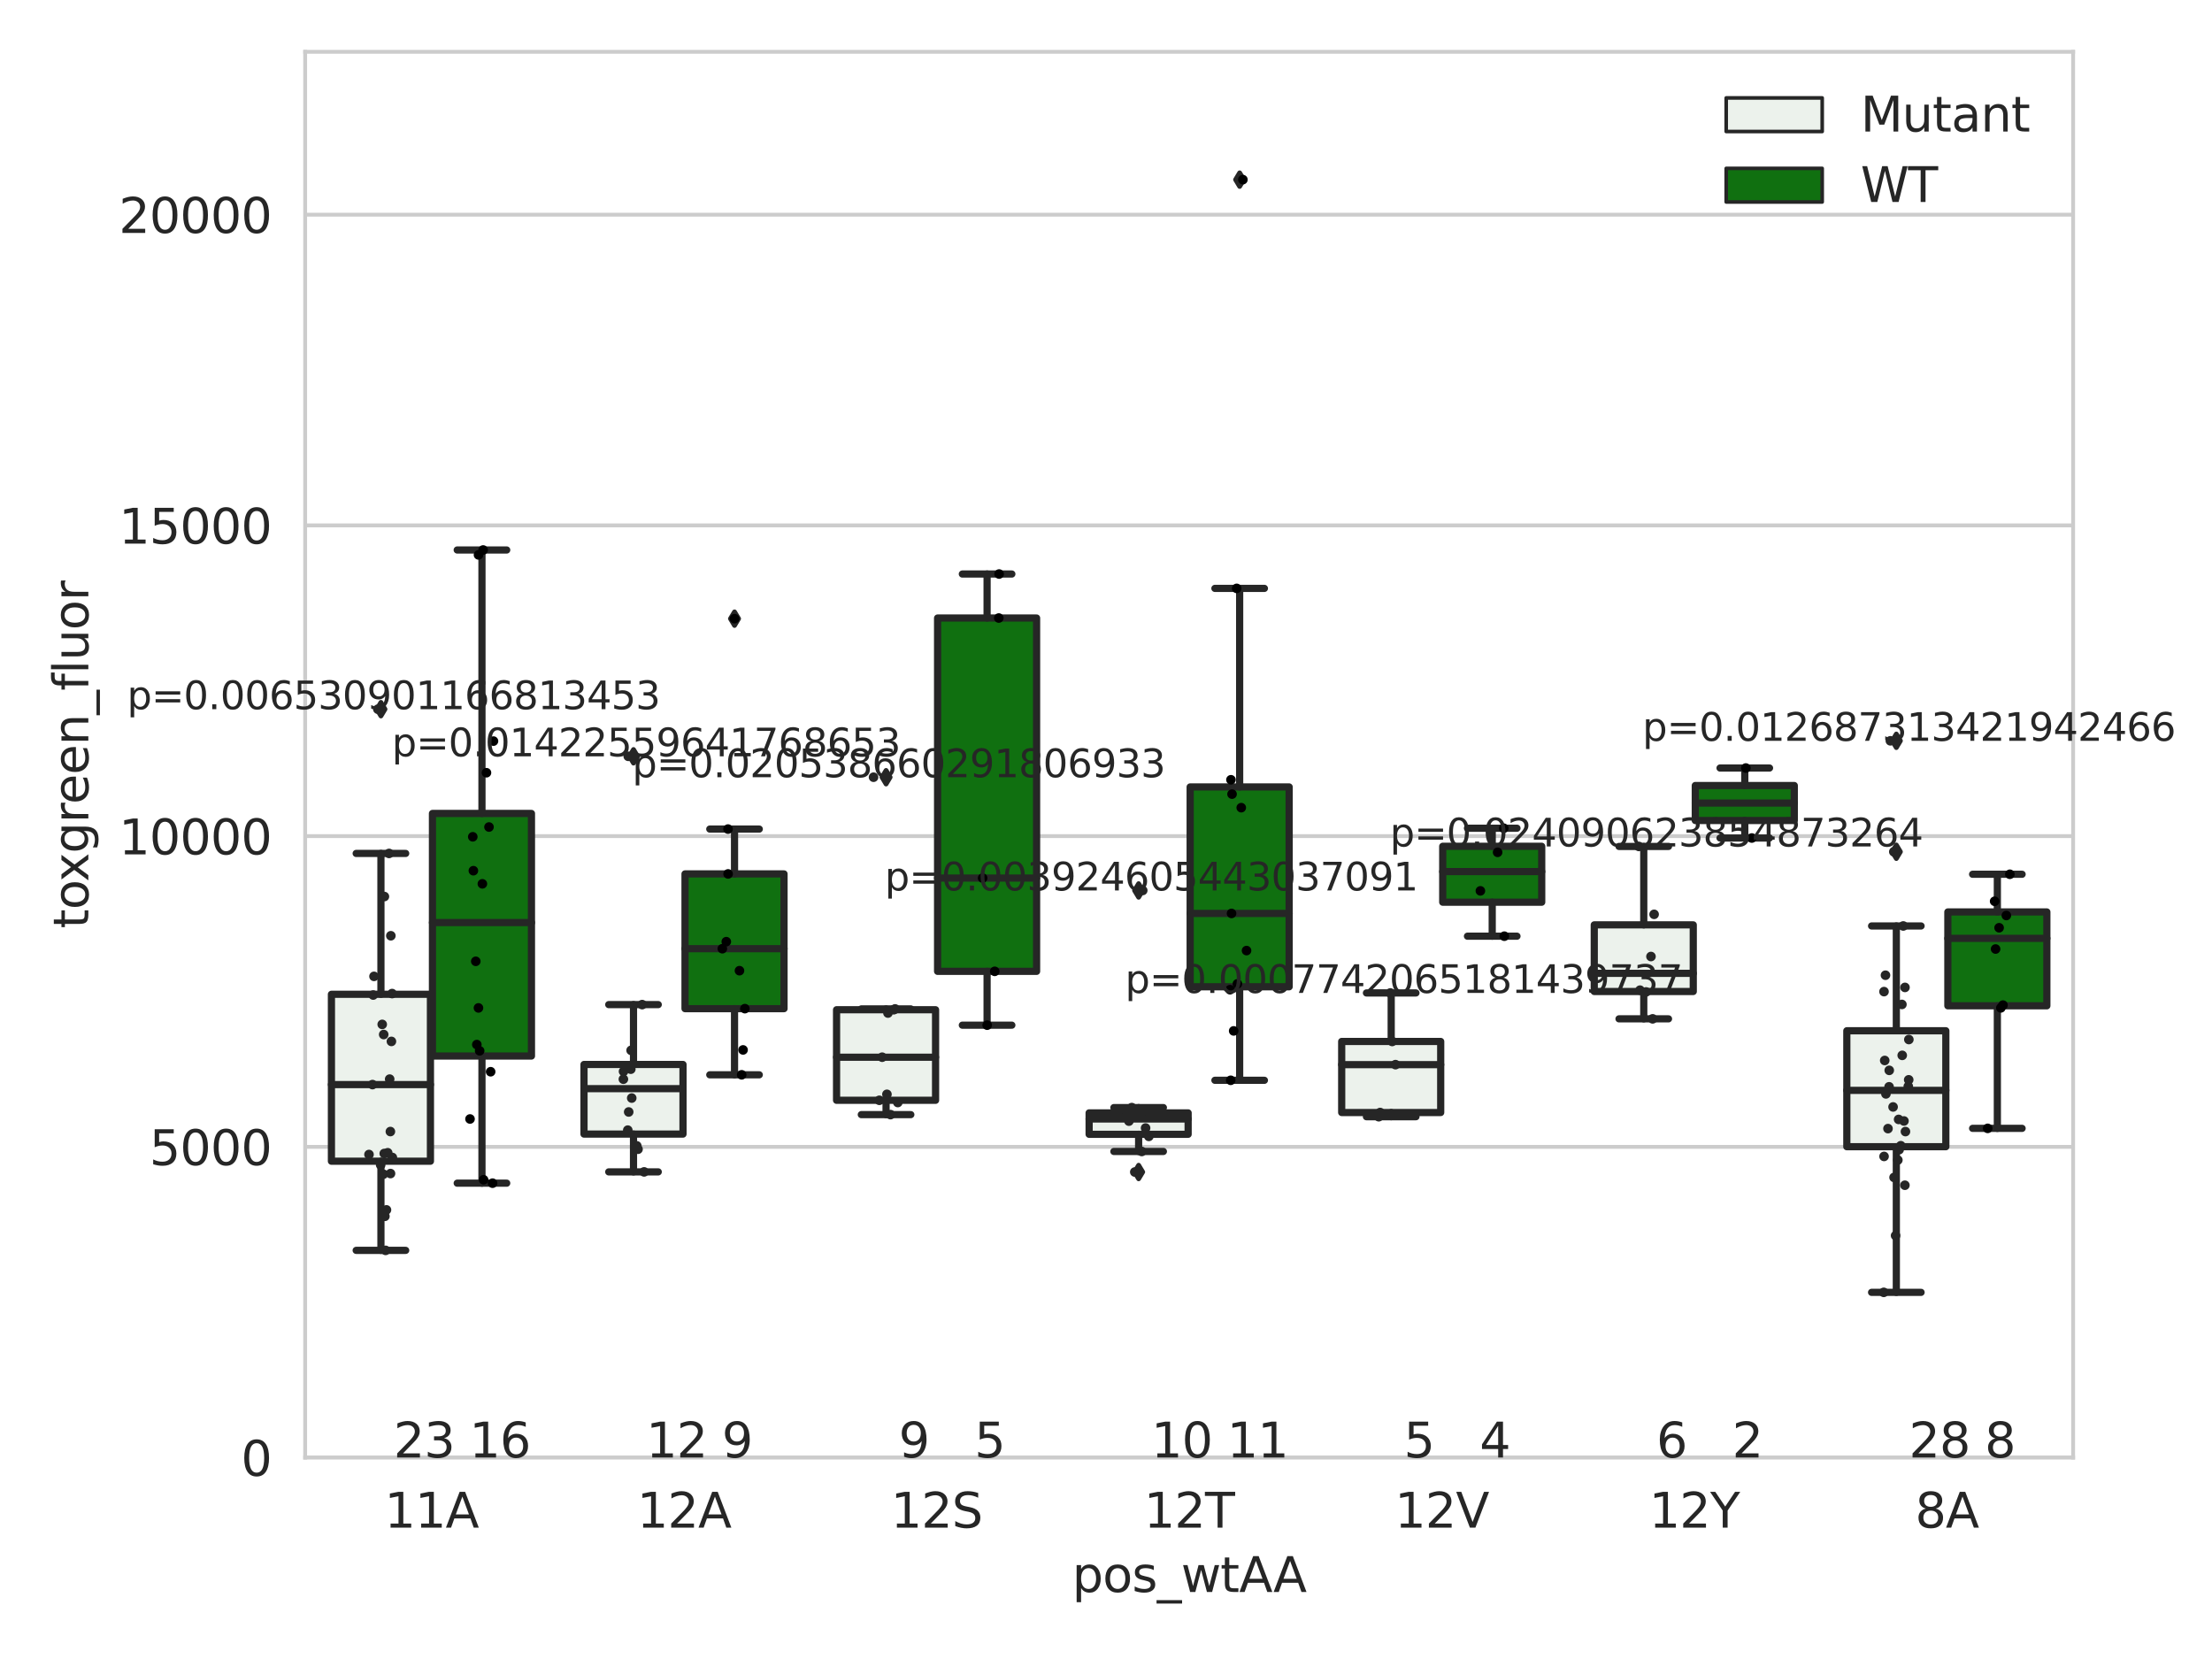 <?xml version="1.0" encoding="utf-8" standalone="no"?>
<!DOCTYPE svg PUBLIC "-//W3C//DTD SVG 1.1//EN"
  "http://www.w3.org/Graphics/SVG/1.1/DTD/svg11.dtd">
<svg xmlns:xlink="http://www.w3.org/1999/xlink" width="460.8pt" height="345.6pt" viewBox="0 0 460.8 345.6" xmlns="http://www.w3.org/2000/svg" version="1.1">
 <defs>
  <style type="text/css">*{stroke-linejoin: round; stroke-linecap: butt}</style>
 </defs>
 <g id="figure_1">
  <g id="patch_1">
   <path d="M 0 345.6 
L 460.8 345.6 
L 460.8 0 
L 0 0 
z
" style="fill: #ffffff"/>
  </g>
  <g id="axes_1">
   <g id="patch_2">
    <path d="M 63.571 303.64 
L 431.87 303.64 
L 431.87 10.8 
L 63.571 10.8 
z
" style="fill: #ffffff"/>
   </g>
   <g id="matplotlib.axis_1">
    <g id="xtick_1">
     <g id="text_1">
      <!-- 11A -->
      <g style="fill: #262626" transform="translate(80.095 318.238) scale(0.1 -0.1)">
       <defs>
        <path id="DejaVuSans-31" d="M 794 531 
L 1825 531 
L 1825 4091 
L 703 3866 
L 703 4441 
L 1819 4666 
L 2450 4666 
L 2450 531 
L 3481 531 
L 3481 0 
L 794 0 
L 794 531 
z
" transform="scale(0.016)"/>
        <path id="DejaVuSans-41" d="M 2188 4044 
L 1331 1722 
L 3047 1722 
L 2188 4044 
z
M 1831 4666 
L 2547 4666 
L 4325 0 
L 3669 0 
L 3244 1197 
L 1141 1197 
L 716 0 
L 50 0 
L 1831 4666 
z
" transform="scale(0.016)"/>
       </defs>
       <use xlink:href="#DejaVuSans-31"/>
       <use xlink:href="#DejaVuSans-31" x="63.623"/>
       <use xlink:href="#DejaVuSans-41" x="127.246"/>
      </g>
     </g>
    </g>
    <g id="xtick_2">
     <g id="text_2">
      <!-- 12A -->
      <g style="fill: #262626" transform="translate(132.71 318.238) scale(0.1 -0.1)">
       <defs>
        <path id="DejaVuSans-32" d="M 1228 531 
L 3431 531 
L 3431 0 
L 469 0 
L 469 531 
Q 828 903 1448 1529 
Q 2069 2156 2228 2338 
Q 2531 2678 2651 2914 
Q 2772 3150 2772 3378 
Q 2772 3750 2511 3984 
Q 2250 4219 1831 4219 
Q 1534 4219 1204 4116 
Q 875 4013 500 3803 
L 500 4441 
Q 881 4594 1212 4672 
Q 1544 4750 1819 4750 
Q 2544 4750 2975 4387 
Q 3406 4025 3406 3419 
Q 3406 3131 3298 2873 
Q 3191 2616 2906 2266 
Q 2828 2175 2409 1742 
Q 1991 1309 1228 531 
z
" transform="scale(0.016)"/>
       </defs>
       <use xlink:href="#DejaVuSans-31"/>
       <use xlink:href="#DejaVuSans-32" x="63.623"/>
       <use xlink:href="#DejaVuSans-41" x="127.246"/>
      </g>
     </g>
    </g>
    <g id="xtick_3">
     <g id="text_3">
      <!-- 12S -->
      <g style="fill: #262626" transform="translate(185.57 318.238) scale(0.1 -0.1)">
       <defs>
        <path id="DejaVuSans-53" d="M 3425 4513 
L 3425 3897 
Q 3066 4069 2747 4153 
Q 2428 4238 2131 4238 
Q 1616 4238 1336 4038 
Q 1056 3838 1056 3469 
Q 1056 3159 1242 3001 
Q 1428 2844 1947 2747 
L 2328 2669 
Q 3034 2534 3370 2195 
Q 3706 1856 3706 1288 
Q 3706 609 3251 259 
Q 2797 -91 1919 -91 
Q 1588 -91 1214 -16 
Q 841 59 441 206 
L 441 856 
Q 825 641 1194 531 
Q 1563 422 1919 422 
Q 2459 422 2753 634 
Q 3047 847 3047 1241 
Q 3047 1584 2836 1778 
Q 2625 1972 2144 2069 
L 1759 2144 
Q 1053 2284 737 2584 
Q 422 2884 422 3419 
Q 422 4038 858 4394 
Q 1294 4750 2059 4750 
Q 2388 4750 2728 4690 
Q 3069 4631 3425 4513 
z
" transform="scale(0.016)"/>
       </defs>
       <use xlink:href="#DejaVuSans-31"/>
       <use xlink:href="#DejaVuSans-32" x="63.623"/>
       <use xlink:href="#DejaVuSans-53" x="127.246"/>
      </g>
     </g>
    </g>
    <g id="xtick_4">
     <g id="text_4">
      <!-- 12T -->
      <g style="fill: #262626" transform="translate(238.304 318.238) scale(0.1 -0.1)">
       <defs>
        <path id="DejaVuSans-54" d="M -19 4666 
L 3928 4666 
L 3928 4134 
L 2272 4134 
L 2272 0 
L 1638 0 
L 1638 4134 
L -19 4134 
L -19 4666 
z
" transform="scale(0.016)"/>
       </defs>
       <use xlink:href="#DejaVuSans-31"/>
       <use xlink:href="#DejaVuSans-32" x="63.623"/>
       <use xlink:href="#DejaVuSans-54" x="127.246"/>
      </g>
     </g>
    </g>
    <g id="xtick_5">
     <g id="text_5">
      <!-- 12V -->
      <g style="fill: #262626" transform="translate(290.552 318.238) scale(0.1 -0.1)">
       <defs>
        <path id="DejaVuSans-56" d="M 1831 0 
L 50 4666 
L 709 4666 
L 2188 738 
L 3669 4666 
L 4325 4666 
L 2547 0 
L 1831 0 
z
" transform="scale(0.016)"/>
       </defs>
       <use xlink:href="#DejaVuSans-31"/>
       <use xlink:href="#DejaVuSans-32" x="63.623"/>
       <use xlink:href="#DejaVuSans-56" x="127.246"/>
      </g>
     </g>
    </g>
    <g id="xtick_6">
     <g id="text_6">
      <!-- 12Y -->
      <g style="fill: #262626" transform="translate(343.532 318.238) scale(0.1 -0.1)">
       <defs>
        <path id="DejaVuSans-59" d="M -13 4666 
L 666 4666 
L 1959 2747 
L 3244 4666 
L 3922 4666 
L 2272 2222 
L 2272 0 
L 1638 0 
L 1638 2222 
L -13 4666 
z
" transform="scale(0.016)"/>
       </defs>
       <use xlink:href="#DejaVuSans-31"/>
       <use xlink:href="#DejaVuSans-32" x="63.623"/>
       <use xlink:href="#DejaVuSans-59" x="127.246"/>
      </g>
     </g>
    </g>
    <g id="xtick_7">
     <g id="text_7">
      <!-- 8A -->
      <g style="fill: #262626" transform="translate(398.961 318.238) scale(0.1 -0.1)">
       <defs>
        <path id="DejaVuSans-38" d="M 2034 2216 
Q 1584 2216 1326 1975 
Q 1069 1734 1069 1313 
Q 1069 891 1326 650 
Q 1584 409 2034 409 
Q 2484 409 2743 651 
Q 3003 894 3003 1313 
Q 3003 1734 2745 1975 
Q 2488 2216 2034 2216 
z
M 1403 2484 
Q 997 2584 770 2862 
Q 544 3141 544 3541 
Q 544 4100 942 4425 
Q 1341 4750 2034 4750 
Q 2731 4750 3128 4425 
Q 3525 4100 3525 3541 
Q 3525 3141 3298 2862 
Q 3072 2584 2669 2484 
Q 3125 2378 3379 2068 
Q 3634 1759 3634 1313 
Q 3634 634 3220 271 
Q 2806 -91 2034 -91 
Q 1263 -91 848 271 
Q 434 634 434 1313 
Q 434 1759 690 2068 
Q 947 2378 1403 2484 
z
M 1172 3481 
Q 1172 3119 1398 2916 
Q 1625 2713 2034 2713 
Q 2441 2713 2670 2916 
Q 2900 3119 2900 3481 
Q 2900 3844 2670 4047 
Q 2441 4250 2034 4250 
Q 1625 4250 1398 4047 
Q 1172 3844 1172 3481 
z
" transform="scale(0.016)"/>
       </defs>
       <use xlink:href="#DejaVuSans-38"/>
       <use xlink:href="#DejaVuSans-41" x="63.623"/>
      </g>
     </g>
    </g>
    <g id="text_8">
     <!-- pos_wtAA -->
     <g style="fill: #262626" transform="translate(223.355 331.638) scale(0.1 -0.1)">
      <defs>
       <path id="DejaVuSans-70" d="M 1159 525 
L 1159 -1331 
L 581 -1331 
L 581 3500 
L 1159 3500 
L 1159 2969 
Q 1341 3281 1617 3432 
Q 1894 3584 2278 3584 
Q 2916 3584 3314 3078 
Q 3713 2572 3713 1747 
Q 3713 922 3314 415 
Q 2916 -91 2278 -91 
Q 1894 -91 1617 61 
Q 1341 213 1159 525 
z
M 3116 1747 
Q 3116 2381 2855 2742 
Q 2594 3103 2138 3103 
Q 1681 3103 1420 2742 
Q 1159 2381 1159 1747 
Q 1159 1113 1420 752 
Q 1681 391 2138 391 
Q 2594 391 2855 752 
Q 3116 1113 3116 1747 
z
" transform="scale(0.016)"/>
       <path id="DejaVuSans-6f" d="M 1959 3097 
Q 1497 3097 1228 2736 
Q 959 2375 959 1747 
Q 959 1119 1226 758 
Q 1494 397 1959 397 
Q 2419 397 2687 759 
Q 2956 1122 2956 1747 
Q 2956 2369 2687 2733 
Q 2419 3097 1959 3097 
z
M 1959 3584 
Q 2709 3584 3137 3096 
Q 3566 2609 3566 1747 
Q 3566 888 3137 398 
Q 2709 -91 1959 -91 
Q 1206 -91 779 398 
Q 353 888 353 1747 
Q 353 2609 779 3096 
Q 1206 3584 1959 3584 
z
" transform="scale(0.016)"/>
       <path id="DejaVuSans-73" d="M 2834 3397 
L 2834 2853 
Q 2591 2978 2328 3040 
Q 2066 3103 1784 3103 
Q 1356 3103 1142 2972 
Q 928 2841 928 2578 
Q 928 2378 1081 2264 
Q 1234 2150 1697 2047 
L 1894 2003 
Q 2506 1872 2764 1633 
Q 3022 1394 3022 966 
Q 3022 478 2636 193 
Q 2250 -91 1575 -91 
Q 1294 -91 989 -36 
Q 684 19 347 128 
L 347 722 
Q 666 556 975 473 
Q 1284 391 1588 391 
Q 1994 391 2212 530 
Q 2431 669 2431 922 
Q 2431 1156 2273 1281 
Q 2116 1406 1581 1522 
L 1381 1569 
Q 847 1681 609 1914 
Q 372 2147 372 2553 
Q 372 3047 722 3315 
Q 1072 3584 1716 3584 
Q 2034 3584 2315 3537 
Q 2597 3491 2834 3397 
z
" transform="scale(0.016)"/>
       <path id="DejaVuSans-5f" d="M 3263 -1063 
L 3263 -1509 
L -63 -1509 
L -63 -1063 
L 3263 -1063 
z
" transform="scale(0.016)"/>
       <path id="DejaVuSans-77" d="M 269 3500 
L 844 3500 
L 1563 769 
L 2278 3500 
L 2956 3500 
L 3675 769 
L 4391 3500 
L 4966 3500 
L 4050 0 
L 3372 0 
L 2619 2869 
L 1863 0 
L 1184 0 
L 269 3500 
z
" transform="scale(0.016)"/>
       <path id="DejaVuSans-74" d="M 1172 4494 
L 1172 3500 
L 2356 3500 
L 2356 3053 
L 1172 3053 
L 1172 1153 
Q 1172 725 1289 603 
Q 1406 481 1766 481 
L 2356 481 
L 2356 0 
L 1766 0 
Q 1100 0 847 248 
Q 594 497 594 1153 
L 594 3053 
L 172 3053 
L 172 3500 
L 594 3500 
L 594 4494 
L 1172 4494 
z
" transform="scale(0.016)"/>
      </defs>
      <use xlink:href="#DejaVuSans-70"/>
      <use xlink:href="#DejaVuSans-6f" x="63.477"/>
      <use xlink:href="#DejaVuSans-73" x="124.658"/>
      <use xlink:href="#DejaVuSans-5f" x="176.758"/>
      <use xlink:href="#DejaVuSans-77" x="226.758"/>
      <use xlink:href="#DejaVuSans-74" x="308.545"/>
      <use xlink:href="#DejaVuSans-41" x="347.754"/>
      <use xlink:href="#DejaVuSans-41" x="418.912"/>
     </g>
    </g>
   </g>
   <g id="matplotlib.axis_2">
    <g id="ytick_1">
     <g id="line2d_1">
      <path d="M 63.571 303.64 
L 431.87 303.64 
" clip-path="url(#p51a2704cbd)" style="fill: none; stroke: #cccccc; stroke-width: 0.8; stroke-linecap: round"/>
     </g>
     <g id="text_9">
      <!-- 0 -->
      <g style="fill: #262626" transform="translate(50.209 307.439) scale(0.1 -0.1)">
       <defs>
        <path id="DejaVuSans-30" d="M 2034 4250 
Q 1547 4250 1301 3770 
Q 1056 3291 1056 2328 
Q 1056 1369 1301 889 
Q 1547 409 2034 409 
Q 2525 409 2770 889 
Q 3016 1369 3016 2328 
Q 3016 3291 2770 3770 
Q 2525 4250 2034 4250 
z
M 2034 4750 
Q 2819 4750 3233 4129 
Q 3647 3509 3647 2328 
Q 3647 1150 3233 529 
Q 2819 -91 2034 -91 
Q 1250 -91 836 529 
Q 422 1150 422 2328 
Q 422 3509 836 4129 
Q 1250 4750 2034 4750 
z
" transform="scale(0.016)"/>
       </defs>
       <use xlink:href="#DejaVuSans-30"/>
      </g>
     </g>
    </g>
    <g id="ytick_2">
     <g id="line2d_2">
      <path d="M 63.571 238.91 
L 431.87 238.91 
" clip-path="url(#p51a2704cbd)" style="fill: none; stroke: #cccccc; stroke-width: 0.8; stroke-linecap: round"/>
     </g>
     <g id="text_10">
      <!-- 5000 -->
      <g style="fill: #262626" transform="translate(31.121 242.709) scale(0.1 -0.1)">
       <defs>
        <path id="DejaVuSans-35" d="M 691 4666 
L 3169 4666 
L 3169 4134 
L 1269 4134 
L 1269 2991 
Q 1406 3038 1543 3061 
Q 1681 3084 1819 3084 
Q 2600 3084 3056 2656 
Q 3513 2228 3513 1497 
Q 3513 744 3044 326 
Q 2575 -91 1722 -91 
Q 1428 -91 1123 -41 
Q 819 9 494 109 
L 494 744 
Q 775 591 1075 516 
Q 1375 441 1709 441 
Q 2250 441 2565 725 
Q 2881 1009 2881 1497 
Q 2881 1984 2565 2268 
Q 2250 2553 1709 2553 
Q 1456 2553 1204 2497 
Q 953 2441 691 2322 
L 691 4666 
z
" transform="scale(0.016)"/>
       </defs>
       <use xlink:href="#DejaVuSans-35"/>
       <use xlink:href="#DejaVuSans-30" x="63.623"/>
       <use xlink:href="#DejaVuSans-30" x="127.246"/>
       <use xlink:href="#DejaVuSans-30" x="190.869"/>
      </g>
     </g>
    </g>
    <g id="ytick_3">
     <g id="line2d_3">
      <path d="M 63.571 174.18 
L 431.87 174.18 
" clip-path="url(#p51a2704cbd)" style="fill: none; stroke: #cccccc; stroke-width: 0.8; stroke-linecap: round"/>
     </g>
     <g id="text_11">
      <!-- 10000 -->
      <g style="fill: #262626" transform="translate(24.759 177.979) scale(0.1 -0.1)">
       <use xlink:href="#DejaVuSans-31"/>
       <use xlink:href="#DejaVuSans-30" x="63.623"/>
       <use xlink:href="#DejaVuSans-30" x="127.246"/>
       <use xlink:href="#DejaVuSans-30" x="190.869"/>
       <use xlink:href="#DejaVuSans-30" x="254.492"/>
      </g>
     </g>
    </g>
    <g id="ytick_4">
     <g id="line2d_4">
      <path d="M 63.571 109.45 
L 431.87 109.45 
" clip-path="url(#p51a2704cbd)" style="fill: none; stroke: #cccccc; stroke-width: 0.8; stroke-linecap: round"/>
     </g>
     <g id="text_12">
      <!-- 15000 -->
      <g style="fill: #262626" transform="translate(24.759 113.249) scale(0.1 -0.1)">
       <use xlink:href="#DejaVuSans-31"/>
       <use xlink:href="#DejaVuSans-35" x="63.623"/>
       <use xlink:href="#DejaVuSans-30" x="127.246"/>
       <use xlink:href="#DejaVuSans-30" x="190.869"/>
       <use xlink:href="#DejaVuSans-30" x="254.492"/>
      </g>
     </g>
    </g>
    <g id="ytick_5">
     <g id="line2d_5">
      <path d="M 63.571 44.719 
L 431.87 44.719 
" clip-path="url(#p51a2704cbd)" style="fill: none; stroke: #cccccc; stroke-width: 0.8; stroke-linecap: round"/>
     </g>
     <g id="text_13">
      <!-- 20000 -->
      <g style="fill: #262626" transform="translate(24.759 48.519) scale(0.1 -0.1)">
       <use xlink:href="#DejaVuSans-32"/>
       <use xlink:href="#DejaVuSans-30" x="63.623"/>
       <use xlink:href="#DejaVuSans-30" x="127.246"/>
       <use xlink:href="#DejaVuSans-30" x="190.869"/>
       <use xlink:href="#DejaVuSans-30" x="254.492"/>
      </g>
     </g>
    </g>
    <g id="text_14">
     <!-- toxgreen_fluor -->
     <g style="fill: #262626" transform="translate(18.401 193.415) rotate(-90) scale(0.1 -0.1)">
      <defs>
       <path id="DejaVuSans-78" d="M 3513 3500 
L 2247 1797 
L 3578 0 
L 2900 0 
L 1881 1375 
L 863 0 
L 184 0 
L 1544 1831 
L 300 3500 
L 978 3500 
L 1906 2253 
L 2834 3500 
L 3513 3500 
z
" transform="scale(0.016)"/>
       <path id="DejaVuSans-67" d="M 2906 1791 
Q 2906 2416 2648 2759 
Q 2391 3103 1925 3103 
Q 1463 3103 1205 2759 
Q 947 2416 947 1791 
Q 947 1169 1205 825 
Q 1463 481 1925 481 
Q 2391 481 2648 825 
Q 2906 1169 2906 1791 
z
M 3481 434 
Q 3481 -459 3084 -895 
Q 2688 -1331 1869 -1331 
Q 1566 -1331 1297 -1286 
Q 1028 -1241 775 -1147 
L 775 -588 
Q 1028 -725 1275 -790 
Q 1522 -856 1778 -856 
Q 2344 -856 2625 -561 
Q 2906 -266 2906 331 
L 2906 616 
Q 2728 306 2450 153 
Q 2172 0 1784 0 
Q 1141 0 747 490 
Q 353 981 353 1791 
Q 353 2603 747 3093 
Q 1141 3584 1784 3584 
Q 2172 3584 2450 3431 
Q 2728 3278 2906 2969 
L 2906 3500 
L 3481 3500 
L 3481 434 
z
" transform="scale(0.016)"/>
       <path id="DejaVuSans-72" d="M 2631 2963 
Q 2534 3019 2420 3045 
Q 2306 3072 2169 3072 
Q 1681 3072 1420 2755 
Q 1159 2438 1159 1844 
L 1159 0 
L 581 0 
L 581 3500 
L 1159 3500 
L 1159 2956 
Q 1341 3275 1631 3429 
Q 1922 3584 2338 3584 
Q 2397 3584 2469 3576 
Q 2541 3569 2628 3553 
L 2631 2963 
z
" transform="scale(0.016)"/>
       <path id="DejaVuSans-65" d="M 3597 1894 
L 3597 1613 
L 953 1613 
Q 991 1019 1311 708 
Q 1631 397 2203 397 
Q 2534 397 2845 478 
Q 3156 559 3463 722 
L 3463 178 
Q 3153 47 2828 -22 
Q 2503 -91 2169 -91 
Q 1331 -91 842 396 
Q 353 884 353 1716 
Q 353 2575 817 3079 
Q 1281 3584 2069 3584 
Q 2775 3584 3186 3129 
Q 3597 2675 3597 1894 
z
M 3022 2063 
Q 3016 2534 2758 2815 
Q 2500 3097 2075 3097 
Q 1594 3097 1305 2825 
Q 1016 2553 972 2059 
L 3022 2063 
z
" transform="scale(0.016)"/>
       <path id="DejaVuSans-6e" d="M 3513 2113 
L 3513 0 
L 2938 0 
L 2938 2094 
Q 2938 2591 2744 2837 
Q 2550 3084 2163 3084 
Q 1697 3084 1428 2787 
Q 1159 2491 1159 1978 
L 1159 0 
L 581 0 
L 581 3500 
L 1159 3500 
L 1159 2956 
Q 1366 3272 1645 3428 
Q 1925 3584 2291 3584 
Q 2894 3584 3203 3211 
Q 3513 2838 3513 2113 
z
" transform="scale(0.016)"/>
       <path id="DejaVuSans-66" d="M 2375 4863 
L 2375 4384 
L 1825 4384 
Q 1516 4384 1395 4259 
Q 1275 4134 1275 3809 
L 1275 3500 
L 2222 3500 
L 2222 3053 
L 1275 3053 
L 1275 0 
L 697 0 
L 697 3053 
L 147 3053 
L 147 3500 
L 697 3500 
L 697 3744 
Q 697 4328 969 4595 
Q 1241 4863 1831 4863 
L 2375 4863 
z
" transform="scale(0.016)"/>
       <path id="DejaVuSans-6c" d="M 603 4863 
L 1178 4863 
L 1178 0 
L 603 0 
L 603 4863 
z
" transform="scale(0.016)"/>
       <path id="DejaVuSans-75" d="M 544 1381 
L 544 3500 
L 1119 3500 
L 1119 1403 
Q 1119 906 1312 657 
Q 1506 409 1894 409 
Q 2359 409 2629 706 
Q 2900 1003 2900 1516 
L 2900 3500 
L 3475 3500 
L 3475 0 
L 2900 0 
L 2900 538 
Q 2691 219 2414 64 
Q 2138 -91 1772 -91 
Q 1169 -91 856 284 
Q 544 659 544 1381 
z
M 1991 3584 
L 1991 3584 
z
" transform="scale(0.016)"/>
      </defs>
      <use xlink:href="#DejaVuSans-74"/>
      <use xlink:href="#DejaVuSans-6f" x="39.209"/>
      <use xlink:href="#DejaVuSans-78" x="97.266"/>
      <use xlink:href="#DejaVuSans-67" x="156.445"/>
      <use xlink:href="#DejaVuSans-72" x="219.922"/>
      <use xlink:href="#DejaVuSans-65" x="258.785"/>
      <use xlink:href="#DejaVuSans-65" x="320.309"/>
      <use xlink:href="#DejaVuSans-6e" x="381.832"/>
      <use xlink:href="#DejaVuSans-5f" x="445.211"/>
      <use xlink:href="#DejaVuSans-66" x="495.211"/>
      <use xlink:href="#DejaVuSans-6c" x="530.416"/>
      <use xlink:href="#DejaVuSans-75" x="558.199"/>
      <use xlink:href="#DejaVuSans-6f" x="621.578"/>
      <use xlink:href="#DejaVuSans-72" x="682.76"/>
     </g>
    </g>
   </g>
   <g id="patch_3">
    <path d="M 69.043 241.902 
L 89.668 241.902 
L 89.668 207.132 
L 69.043 207.132 
L 69.043 241.902 
z
" clip-path="url(#p51a2704cbd)" style="fill: #ecf2ec; stroke: #262626; stroke-width: 1.5; stroke-linejoin: miter"/>
   </g>
   <g id="patch_4">
    <path d="M 90.089 219.991 
L 110.713 219.991 
L 110.713 169.457 
L 90.089 169.457 
L 90.089 219.991 
z
" clip-path="url(#p51a2704cbd)" style="fill: #107010; stroke: #262626; stroke-width: 1.5; stroke-linejoin: miter"/>
   </g>
   <g id="patch_5">
    <path d="M 121.657 236.248 
L 142.282 236.248 
L 142.282 221.749 
L 121.657 221.749 
L 121.657 236.248 
z
" clip-path="url(#p51a2704cbd)" style="fill: #ecf2ec; stroke: #262626; stroke-width: 1.5; stroke-linejoin: miter"/>
   </g>
   <g id="patch_6">
    <path d="M 142.703 210.12 
L 163.327 210.12 
L 163.327 182.051 
L 142.703 182.051 
L 142.703 210.12 
z
" clip-path="url(#p51a2704cbd)" style="fill: #107010; stroke: #262626; stroke-width: 1.5; stroke-linejoin: miter"/>
   </g>
   <g id="patch_7">
    <path d="M 174.271 229.213 
L 194.896 229.213 
L 194.896 210.348 
L 174.271 210.348 
L 174.271 229.213 
z
" clip-path="url(#p51a2704cbd)" style="fill: #ecf2ec; stroke: #262626; stroke-width: 1.5; stroke-linejoin: miter"/>
   </g>
   <g id="patch_8">
    <path d="M 195.317 202.349 
L 215.942 202.349 
L 215.942 128.746 
L 195.317 128.746 
L 195.317 202.349 
z
" clip-path="url(#p51a2704cbd)" style="fill: #107010; stroke: #262626; stroke-width: 1.5; stroke-linejoin: miter"/>
   </g>
   <g id="patch_9">
    <path d="M 226.885 236.295 
L 247.51 236.295 
L 247.51 231.833 
L 226.885 231.833 
L 226.885 236.295 
z
" clip-path="url(#p51a2704cbd)" style="fill: #ecf2ec; stroke: #262626; stroke-width: 1.5; stroke-linejoin: miter"/>
   </g>
   <g id="patch_10">
    <path d="M 247.931 205.564 
L 268.556 205.564 
L 268.556 163.936 
L 247.931 163.936 
L 247.931 205.564 
z
" clip-path="url(#p51a2704cbd)" style="fill: #107010; stroke: #262626; stroke-width: 1.5; stroke-linejoin: miter"/>
   </g>
   <g id="patch_11">
    <path d="M 279.499 231.759 
L 300.124 231.759 
L 300.124 216.955 
L 279.499 216.955 
L 279.499 231.759 
z
" clip-path="url(#p51a2704cbd)" style="fill: #ecf2ec; stroke: #262626; stroke-width: 1.5; stroke-linejoin: miter"/>
   </g>
   <g id="patch_12">
    <path d="M 300.545 187.944 
L 321.17 187.944 
L 321.17 176.298 
L 300.545 176.298 
L 300.545 187.944 
z
" clip-path="url(#p51a2704cbd)" style="fill: #107010; stroke: #262626; stroke-width: 1.5; stroke-linejoin: miter"/>
   </g>
   <g id="patch_13">
    <path d="M 332.113 206.548 
L 352.738 206.548 
L 352.738 192.668 
L 332.113 192.668 
L 332.113 206.548 
z
" clip-path="url(#p51a2704cbd)" style="fill: #ecf2ec; stroke: #262626; stroke-width: 1.5; stroke-linejoin: miter"/>
   </g>
   <g id="patch_14">
    <path d="M 353.159 170.928 
L 373.784 170.928 
L 373.784 163.638 
L 353.159 163.638 
L 353.159 170.928 
z
" clip-path="url(#p51a2704cbd)" style="fill: #107010; stroke: #262626; stroke-width: 1.5; stroke-linejoin: miter"/>
   </g>
   <g id="patch_15">
    <path d="M 384.727 238.881 
L 405.352 238.881 
L 405.352 214.726 
L 384.727 214.726 
L 384.727 238.881 
z
" clip-path="url(#p51a2704cbd)" style="fill: #ecf2ec; stroke: #262626; stroke-width: 1.5; stroke-linejoin: miter"/>
   </g>
   <g id="patch_16">
    <path d="M 405.773 209.527 
L 426.398 209.527 
L 426.398 189.975 
L 405.773 189.975 
L 405.773 209.527 
z
" clip-path="url(#p51a2704cbd)" style="fill: #107010; stroke: #262626; stroke-width: 1.5; stroke-linejoin: miter"/>
   </g>
   <g id="patch_17">
    <path d="M 89.878 303.64 
L 89.878 303.64 
L 89.878 303.64 
L 89.878 303.64 
z
" clip-path="url(#p51a2704cbd)" style="fill: #ecf2ec; stroke: #262626; stroke-width: 0.75; stroke-linejoin: miter"/>
   </g>
   <g id="patch_18">
    <path d="M 89.878 303.64 
L 89.878 303.64 
L 89.878 303.64 
L 89.878 303.64 
z
" clip-path="url(#p51a2704cbd)" style="fill: #107010; stroke: #262626; stroke-width: 0.75; stroke-linejoin: miter"/>
   </g>
   <g id="PathCollection_1"/>
   <g id="PathCollection_2"/>
   <g id="line2d_6">
    <path d="M 79.355 241.902 
L 79.355 260.475 
" clip-path="url(#p51a2704cbd)" style="fill: none; stroke: #262626; stroke-width: 1.5; stroke-linecap: round"/>
   </g>
   <g id="line2d_7">
    <path d="M 79.355 207.132 
L 79.355 177.787 
" clip-path="url(#p51a2704cbd)" style="fill: none; stroke: #262626; stroke-width: 1.5; stroke-linecap: round"/>
   </g>
   <g id="line2d_8">
    <path d="M 74.199 260.475 
L 84.512 260.475 
" clip-path="url(#p51a2704cbd)" style="fill: none; stroke: #262626; stroke-width: 1.5; stroke-linecap: round"/>
   </g>
   <g id="line2d_9">
    <path d="M 74.199 177.787 
L 84.512 177.787 
" clip-path="url(#p51a2704cbd)" style="fill: none; stroke: #262626; stroke-width: 1.5; stroke-linecap: round"/>
   </g>
   <g id="line2d_10">
    <defs>
     <path id="m3218795eec" d="M -0 1.414 
L 0.849 0 
L 0 -1.414 
L -0.849 -0 
z
" style="stroke: #262626; stroke-linejoin: miter"/>
    </defs>
    <g clip-path="url(#p51a2704cbd)">
     <use xlink:href="#m3218795eec" x="79.355" y="147.736" style="fill: #262626; stroke: #262626; stroke-linejoin: miter"/>
    </g>
   </g>
   <g id="line2d_11">
    <path d="M 100.401 219.991 
L 100.401 246.477 
" clip-path="url(#p51a2704cbd)" style="fill: none; stroke: #262626; stroke-width: 1.5; stroke-linecap: round"/>
   </g>
   <g id="line2d_12">
    <path d="M 100.401 169.457 
L 100.401 114.573 
" clip-path="url(#p51a2704cbd)" style="fill: none; stroke: #262626; stroke-width: 1.5; stroke-linecap: round"/>
   </g>
   <g id="line2d_13">
    <path d="M 95.245 246.477 
L 105.557 246.477 
" clip-path="url(#p51a2704cbd)" style="fill: none; stroke: #262626; stroke-width: 1.5; stroke-linecap: round"/>
   </g>
   <g id="line2d_14">
    <path d="M 95.245 114.573 
L 105.557 114.573 
" clip-path="url(#p51a2704cbd)" style="fill: none; stroke: #262626; stroke-width: 1.5; stroke-linecap: round"/>
   </g>
   <g id="line2d_15"/>
   <g id="line2d_16">
    <path d="M 131.97 236.248 
L 131.97 244.125 
" clip-path="url(#p51a2704cbd)" style="fill: none; stroke: #262626; stroke-width: 1.5; stroke-linecap: round"/>
   </g>
   <g id="line2d_17">
    <path d="M 131.97 221.749 
L 131.97 209.279 
" clip-path="url(#p51a2704cbd)" style="fill: none; stroke: #262626; stroke-width: 1.5; stroke-linecap: round"/>
   </g>
   <g id="line2d_18">
    <path d="M 126.813 244.125 
L 137.126 244.125 
" clip-path="url(#p51a2704cbd)" style="fill: none; stroke: #262626; stroke-width: 1.5; stroke-linecap: round"/>
   </g>
   <g id="line2d_19">
    <path d="M 126.813 209.279 
L 137.126 209.279 
" clip-path="url(#p51a2704cbd)" style="fill: none; stroke: #262626; stroke-width: 1.5; stroke-linecap: round"/>
   </g>
   <g id="line2d_20">
    <g clip-path="url(#p51a2704cbd)">
     <use xlink:href="#m3218795eec" x="131.97" y="157.553" style="fill: #262626; stroke: #262626; stroke-linejoin: miter"/>
    </g>
   </g>
   <g id="line2d_21">
    <path d="M 153.015 210.12 
L 153.015 223.903 
" clip-path="url(#p51a2704cbd)" style="fill: none; stroke: #262626; stroke-width: 1.5; stroke-linecap: round"/>
   </g>
   <g id="line2d_22">
    <path d="M 153.015 182.051 
L 153.015 172.712 
" clip-path="url(#p51a2704cbd)" style="fill: none; stroke: #262626; stroke-width: 1.5; stroke-linecap: round"/>
   </g>
   <g id="line2d_23">
    <path d="M 147.859 223.903 
L 158.171 223.903 
" clip-path="url(#p51a2704cbd)" style="fill: none; stroke: #262626; stroke-width: 1.5; stroke-linecap: round"/>
   </g>
   <g id="line2d_24">
    <path d="M 147.859 172.712 
L 158.171 172.712 
" clip-path="url(#p51a2704cbd)" style="fill: none; stroke: #262626; stroke-width: 1.5; stroke-linecap: round"/>
   </g>
   <g id="line2d_25">
    <g clip-path="url(#p51a2704cbd)">
     <use xlink:href="#m3218795eec" x="153.015" y="128.881" style="fill: #262626; stroke: #262626; stroke-linejoin: miter"/>
    </g>
   </g>
   <g id="line2d_26">
    <path d="M 184.584 229.213 
L 184.584 232.197 
" clip-path="url(#p51a2704cbd)" style="fill: none; stroke: #262626; stroke-width: 1.5; stroke-linecap: round"/>
   </g>
   <g id="line2d_27">
    <path d="M 184.584 210.348 
L 184.584 210.176 
" clip-path="url(#p51a2704cbd)" style="fill: none; stroke: #262626; stroke-width: 1.5; stroke-linecap: round"/>
   </g>
   <g id="line2d_28">
    <path d="M 179.427 232.197 
L 189.74 232.197 
" clip-path="url(#p51a2704cbd)" style="fill: none; stroke: #262626; stroke-width: 1.5; stroke-linecap: round"/>
   </g>
   <g id="line2d_29">
    <path d="M 179.427 210.176 
L 189.74 210.176 
" clip-path="url(#p51a2704cbd)" style="fill: none; stroke: #262626; stroke-width: 1.5; stroke-linecap: round"/>
   </g>
   <g id="line2d_30">
    <g clip-path="url(#p51a2704cbd)">
     <use xlink:href="#m3218795eec" x="184.584" y="161.907" style="fill: #262626; stroke: #262626; stroke-linejoin: miter"/>
    </g>
   </g>
   <g id="line2d_31">
    <path d="M 205.629 202.349 
L 205.629 213.562 
" clip-path="url(#p51a2704cbd)" style="fill: none; stroke: #262626; stroke-width: 1.5; stroke-linecap: round"/>
   </g>
   <g id="line2d_32">
    <path d="M 205.629 128.746 
L 205.629 119.58 
" clip-path="url(#p51a2704cbd)" style="fill: none; stroke: #262626; stroke-width: 1.5; stroke-linecap: round"/>
   </g>
   <g id="line2d_33">
    <path d="M 200.473 213.562 
L 210.785 213.562 
" clip-path="url(#p51a2704cbd)" style="fill: none; stroke: #262626; stroke-width: 1.5; stroke-linecap: round"/>
   </g>
   <g id="line2d_34">
    <path d="M 200.473 119.58 
L 210.785 119.58 
" clip-path="url(#p51a2704cbd)" style="fill: none; stroke: #262626; stroke-width: 1.5; stroke-linecap: round"/>
   </g>
   <g id="line2d_35"/>
   <g id="line2d_36">
    <path d="M 237.198 236.295 
L 237.198 239.872 
" clip-path="url(#p51a2704cbd)" style="fill: none; stroke: #262626; stroke-width: 1.5; stroke-linecap: round"/>
   </g>
   <g id="line2d_37">
    <path d="M 237.198 231.833 
L 237.198 230.733 
" clip-path="url(#p51a2704cbd)" style="fill: none; stroke: #262626; stroke-width: 1.5; stroke-linecap: round"/>
   </g>
   <g id="line2d_38">
    <path d="M 232.041 239.872 
L 242.354 239.872 
" clip-path="url(#p51a2704cbd)" style="fill: none; stroke: #262626; stroke-width: 1.5; stroke-linecap: round"/>
   </g>
   <g id="line2d_39">
    <path d="M 232.041 230.733 
L 242.354 230.733 
" clip-path="url(#p51a2704cbd)" style="fill: none; stroke: #262626; stroke-width: 1.5; stroke-linecap: round"/>
   </g>
   <g id="line2d_40">
    <g clip-path="url(#p51a2704cbd)">
     <use xlink:href="#m3218795eec" x="237.198" y="244.152" style="fill: #262626; stroke: #262626; stroke-linejoin: miter"/>
     <use xlink:href="#m3218795eec" x="237.198" y="185.498" style="fill: #262626; stroke: #262626; stroke-linejoin: miter"/>
    </g>
   </g>
   <g id="line2d_41">
    <path d="M 258.243 205.564 
L 258.243 225.046 
" clip-path="url(#p51a2704cbd)" style="fill: none; stroke: #262626; stroke-width: 1.5; stroke-linecap: round"/>
   </g>
   <g id="line2d_42">
    <path d="M 258.243 163.936 
L 258.243 122.572 
" clip-path="url(#p51a2704cbd)" style="fill: none; stroke: #262626; stroke-width: 1.5; stroke-linecap: round"/>
   </g>
   <g id="line2d_43">
    <path d="M 253.087 225.046 
L 263.399 225.046 
" clip-path="url(#p51a2704cbd)" style="fill: none; stroke: #262626; stroke-width: 1.5; stroke-linecap: round"/>
   </g>
   <g id="line2d_44">
    <path d="M 253.087 122.572 
L 263.399 122.572 
" clip-path="url(#p51a2704cbd)" style="fill: none; stroke: #262626; stroke-width: 1.5; stroke-linecap: round"/>
   </g>
   <g id="line2d_45">
    <g clip-path="url(#p51a2704cbd)">
     <use xlink:href="#m3218795eec" x="258.243" y="37.422" style="fill: #262626; stroke: #262626; stroke-linejoin: miter"/>
    </g>
   </g>
   <g id="line2d_46">
    <path d="M 289.812 231.759 
L 289.812 232.631 
" clip-path="url(#p51a2704cbd)" style="fill: none; stroke: #262626; stroke-width: 1.5; stroke-linecap: round"/>
   </g>
   <g id="line2d_47">
    <path d="M 289.812 216.955 
L 289.812 206.85 
" clip-path="url(#p51a2704cbd)" style="fill: none; stroke: #262626; stroke-width: 1.5; stroke-linecap: round"/>
   </g>
   <g id="line2d_48">
    <path d="M 284.655 232.631 
L 294.968 232.631 
" clip-path="url(#p51a2704cbd)" style="fill: none; stroke: #262626; stroke-width: 1.5; stroke-linecap: round"/>
   </g>
   <g id="line2d_49">
    <path d="M 284.655 206.85 
L 294.968 206.85 
" clip-path="url(#p51a2704cbd)" style="fill: none; stroke: #262626; stroke-width: 1.5; stroke-linecap: round"/>
   </g>
   <g id="line2d_50"/>
   <g id="line2d_51">
    <path d="M 310.857 187.944 
L 310.857 195.025 
" clip-path="url(#p51a2704cbd)" style="fill: none; stroke: #262626; stroke-width: 1.5; stroke-linecap: round"/>
   </g>
   <g id="line2d_52">
    <path d="M 310.857 176.298 
L 310.857 172.532 
" clip-path="url(#p51a2704cbd)" style="fill: none; stroke: #262626; stroke-width: 1.5; stroke-linecap: round"/>
   </g>
   <g id="line2d_53">
    <path d="M 305.701 195.025 
L 316.013 195.025 
" clip-path="url(#p51a2704cbd)" style="fill: none; stroke: #262626; stroke-width: 1.5; stroke-linecap: round"/>
   </g>
   <g id="line2d_54">
    <path d="M 305.701 172.532 
L 316.013 172.532 
" clip-path="url(#p51a2704cbd)" style="fill: none; stroke: #262626; stroke-width: 1.5; stroke-linecap: round"/>
   </g>
   <g id="line2d_55"/>
   <g id="line2d_56">
    <path d="M 342.426 206.548 
L 342.426 212.243 
" clip-path="url(#p51a2704cbd)" style="fill: none; stroke: #262626; stroke-width: 1.5; stroke-linecap: round"/>
   </g>
   <g id="line2d_57">
    <path d="M 342.426 192.668 
L 342.426 176.328 
" clip-path="url(#p51a2704cbd)" style="fill: none; stroke: #262626; stroke-width: 1.5; stroke-linecap: round"/>
   </g>
   <g id="line2d_58">
    <path d="M 337.27 212.243 
L 347.582 212.243 
" clip-path="url(#p51a2704cbd)" style="fill: none; stroke: #262626; stroke-width: 1.5; stroke-linecap: round"/>
   </g>
   <g id="line2d_59">
    <path d="M 337.27 176.328 
L 347.582 176.328 
" clip-path="url(#p51a2704cbd)" style="fill: none; stroke: #262626; stroke-width: 1.5; stroke-linecap: round"/>
   </g>
   <g id="line2d_60"/>
   <g id="line2d_61">
    <path d="M 363.471 170.928 
L 363.471 174.573 
" clip-path="url(#p51a2704cbd)" style="fill: none; stroke: #262626; stroke-width: 1.5; stroke-linecap: round"/>
   </g>
   <g id="line2d_62">
    <path d="M 363.471 163.638 
L 363.471 159.993 
" clip-path="url(#p51a2704cbd)" style="fill: none; stroke: #262626; stroke-width: 1.5; stroke-linecap: round"/>
   </g>
   <g id="line2d_63">
    <path d="M 358.315 174.573 
L 368.627 174.573 
" clip-path="url(#p51a2704cbd)" style="fill: none; stroke: #262626; stroke-width: 1.5; stroke-linecap: round"/>
   </g>
   <g id="line2d_64">
    <path d="M 358.315 159.993 
L 368.627 159.993 
" clip-path="url(#p51a2704cbd)" style="fill: none; stroke: #262626; stroke-width: 1.5; stroke-linecap: round"/>
   </g>
   <g id="line2d_65"/>
   <g id="line2d_66">
    <path d="M 395.04 238.881 
L 395.04 269.221 
" clip-path="url(#p51a2704cbd)" style="fill: none; stroke: #262626; stroke-width: 1.5; stroke-linecap: round"/>
   </g>
   <g id="line2d_67">
    <path d="M 395.04 214.726 
L 395.04 192.896 
" clip-path="url(#p51a2704cbd)" style="fill: none; stroke: #262626; stroke-width: 1.5; stroke-linecap: round"/>
   </g>
   <g id="line2d_68">
    <path d="M 389.884 269.221 
L 400.196 269.221 
" clip-path="url(#p51a2704cbd)" style="fill: none; stroke: #262626; stroke-width: 1.5; stroke-linecap: round"/>
   </g>
   <g id="line2d_69">
    <path d="M 389.884 192.896 
L 400.196 192.896 
" clip-path="url(#p51a2704cbd)" style="fill: none; stroke: #262626; stroke-width: 1.5; stroke-linecap: round"/>
   </g>
   <g id="line2d_70">
    <g clip-path="url(#p51a2704cbd)">
     <use xlink:href="#m3218795eec" x="395.04" y="177.436" style="fill: #262626; stroke: #262626; stroke-linejoin: miter"/>
     <use xlink:href="#m3218795eec" x="395.04" y="154.323" style="fill: #262626; stroke: #262626; stroke-linejoin: miter"/>
    </g>
   </g>
   <g id="line2d_71">
    <path d="M 416.085 209.527 
L 416.085 235.058 
" clip-path="url(#p51a2704cbd)" style="fill: none; stroke: #262626; stroke-width: 1.5; stroke-linecap: round"/>
   </g>
   <g id="line2d_72">
    <path d="M 416.085 189.975 
L 416.085 182.125 
" clip-path="url(#p51a2704cbd)" style="fill: none; stroke: #262626; stroke-width: 1.5; stroke-linecap: round"/>
   </g>
   <g id="line2d_73">
    <path d="M 410.929 235.058 
L 421.242 235.058 
" clip-path="url(#p51a2704cbd)" style="fill: none; stroke: #262626; stroke-width: 1.5; stroke-linecap: round"/>
   </g>
   <g id="line2d_74">
    <path d="M 410.929 182.125 
L 421.242 182.125 
" clip-path="url(#p51a2704cbd)" style="fill: none; stroke: #262626; stroke-width: 1.5; stroke-linecap: round"/>
   </g>
   <g id="line2d_75"/>
   <g id="line2d_76">
    <path d="M 69.043 225.941 
L 89.668 225.941 
" clip-path="url(#p51a2704cbd)" style="fill: none; stroke: #262626; stroke-width: 1.5; stroke-linecap: round"/>
   </g>
   <g id="line2d_77">
    <path d="M 90.089 192.188 
L 110.713 192.188 
" clip-path="url(#p51a2704cbd)" style="fill: none; stroke: #262626; stroke-width: 1.5; stroke-linecap: round"/>
   </g>
   <g id="line2d_78">
    <path d="M 121.657 226.782 
L 142.282 226.782 
" clip-path="url(#p51a2704cbd)" style="fill: none; stroke: #262626; stroke-width: 1.5; stroke-linecap: round"/>
   </g>
   <g id="line2d_79">
    <path d="M 142.703 197.632 
L 163.327 197.632 
" clip-path="url(#p51a2704cbd)" style="fill: none; stroke: #262626; stroke-width: 1.5; stroke-linecap: round"/>
   </g>
   <g id="line2d_80">
    <path d="M 174.271 220.234 
L 194.896 220.234 
" clip-path="url(#p51a2704cbd)" style="fill: none; stroke: #262626; stroke-width: 1.5; stroke-linecap: round"/>
   </g>
   <g id="line2d_81">
    <path d="M 195.317 182.915 
L 215.942 182.915 
" clip-path="url(#p51a2704cbd)" style="fill: none; stroke: #262626; stroke-width: 1.5; stroke-linecap: round"/>
   </g>
   <g id="line2d_82">
    <path d="M 226.885 233.108 
L 247.51 233.108 
" clip-path="url(#p51a2704cbd)" style="fill: none; stroke: #262626; stroke-width: 1.5; stroke-linecap: round"/>
   </g>
   <g id="line2d_83">
    <path d="M 247.931 190.285 
L 268.556 190.285 
" clip-path="url(#p51a2704cbd)" style="fill: none; stroke: #262626; stroke-width: 1.5; stroke-linecap: round"/>
   </g>
   <g id="line2d_84">
    <path d="M 279.499 221.784 
L 300.124 221.784 
" clip-path="url(#p51a2704cbd)" style="fill: none; stroke: #262626; stroke-width: 1.5; stroke-linecap: round"/>
   </g>
   <g id="line2d_85">
    <path d="M 300.545 181.568 
L 321.17 181.568 
" clip-path="url(#p51a2704cbd)" style="fill: none; stroke: #262626; stroke-width: 1.5; stroke-linecap: round"/>
   </g>
   <g id="line2d_86">
    <path d="M 332.113 202.764 
L 352.738 202.764 
" clip-path="url(#p51a2704cbd)" style="fill: none; stroke: #262626; stroke-width: 1.5; stroke-linecap: round"/>
   </g>
   <g id="line2d_87">
    <path d="M 353.159 167.283 
L 373.784 167.283 
" clip-path="url(#p51a2704cbd)" style="fill: none; stroke: #262626; stroke-width: 1.5; stroke-linecap: round"/>
   </g>
   <g id="line2d_88">
    <path d="M 384.727 227.14 
L 405.352 227.14 
" clip-path="url(#p51a2704cbd)" style="fill: none; stroke: #262626; stroke-width: 1.5; stroke-linecap: round"/>
   </g>
   <g id="line2d_89">
    <path d="M 405.773 195.483 
L 426.398 195.483 
" clip-path="url(#p51a2704cbd)" style="fill: none; stroke: #262626; stroke-width: 1.5; stroke-linecap: round"/>
   </g>
   <g id="patch_19">
    <path d="M 63.571 303.64 
L 63.571 10.8 
" style="fill: none; stroke: #cccccc; stroke-width: 0.8; stroke-linejoin: miter; stroke-linecap: square"/>
   </g>
   <g id="patch_20">
    <path d="M 431.87 303.64 
L 431.87 10.8 
" style="fill: none; stroke: #cccccc; stroke-width: 0.8; stroke-linejoin: miter; stroke-linecap: square"/>
   </g>
   <g id="patch_21">
    <path d="M 63.571 303.64 
L 431.87 303.64 
" style="fill: none; stroke: #cccccc; stroke-width: 0.8; stroke-linejoin: miter; stroke-linecap: square"/>
   </g>
   <g id="patch_22">
    <path d="M 63.571 10.8 
L 431.87 10.8 
" style="fill: none; stroke: #cccccc; stroke-width: 0.8; stroke-linejoin: miter; stroke-linecap: square"/>
   </g>
   <g id="PathCollection_3">
    <defs>
     <path id="C0_0_02b39e63e6" d="M 0 1 
C 0.265 1 0.52 0.895 0.707 0.707 
C 0.895 0.52 1 0.265 1 -0 
C 1 -0.265 0.895 -0.52 0.707 -0.707 
C 0.52 -0.895 0.265 -1 0 -1 
C -0.265 -1 -0.52 -0.895 -0.707 -0.707 
C -0.895 -0.52 -1 -0.265 -1 0 
C -1 0.265 -0.895 0.52 -0.707 0.707 
C -0.52 0.895 -0.265 1 0 1 
z
"/>
    </defs>
    <g clip-path="url(#p51a2704cbd)">
     <use xlink:href="#C0_0_02b39e63e6" x="81.541" y="216.945" style="fill: #262626"/>
    </g>
    <g clip-path="url(#p51a2704cbd)">
     <use xlink:href="#C0_0_02b39e63e6" x="81.422" y="194.935" style="fill: #262626"/>
    </g>
    <g clip-path="url(#p51a2704cbd)">
     <use xlink:href="#C0_0_02b39e63e6" x="81.738" y="241.125" style="fill: #262626"/>
    </g>
    <g clip-path="url(#p51a2704cbd)">
     <use xlink:href="#C0_0_02b39e63e6" x="77.598" y="225.941" style="fill: #262626"/>
    </g>
    <g clip-path="url(#p51a2704cbd)">
     <use xlink:href="#C0_0_02b39e63e6" x="80.509" y="252.042" style="fill: #262626"/>
    </g>
    <g clip-path="url(#p51a2704cbd)">
     <use xlink:href="#C0_0_02b39e63e6" x="80.182" y="253.378" style="fill: #262626"/>
    </g>
    <g clip-path="url(#p51a2704cbd)">
     <use xlink:href="#C0_0_02b39e63e6" x="80.328" y="260.475" style="fill: #262626"/>
    </g>
    <g clip-path="url(#p51a2704cbd)">
     <use xlink:href="#C0_0_02b39e63e6" x="77.915" y="203.394" style="fill: #262626"/>
    </g>
    <g clip-path="url(#p51a2704cbd)">
     <use xlink:href="#C0_0_02b39e63e6" x="81.681" y="206.98" style="fill: #262626"/>
    </g>
    <g clip-path="url(#p51a2704cbd)">
     <use xlink:href="#C0_0_02b39e63e6" x="79.3" y="242.679" style="fill: #262626"/>
    </g>
    <g clip-path="url(#p51a2704cbd)">
     <use xlink:href="#C0_0_02b39e63e6" x="81.35" y="244.472" style="fill: #262626"/>
    </g>
    <g clip-path="url(#p51a2704cbd)">
     <use xlink:href="#C0_0_02b39e63e6" x="78.713" y="147.736" style="fill: #262626"/>
    </g>
    <g clip-path="url(#p51a2704cbd)">
     <use xlink:href="#C0_0_02b39e63e6" x="81.324" y="235.723" style="fill: #262626"/>
    </g>
    <g clip-path="url(#p51a2704cbd)">
     <use xlink:href="#C0_0_02b39e63e6" x="80.049" y="240.296" style="fill: #262626"/>
    </g>
    <g clip-path="url(#p51a2704cbd)">
     <use xlink:href="#C0_0_02b39e63e6" x="76.868" y="240.506" style="fill: #262626"/>
    </g>
    <g clip-path="url(#p51a2704cbd)">
     <use xlink:href="#C0_0_02b39e63e6" x="79.873" y="244.606" style="fill: #262626"/>
    </g>
    <g clip-path="url(#p51a2704cbd)">
     <use xlink:href="#C0_0_02b39e63e6" x="80.769" y="240.139" style="fill: #262626"/>
    </g>
    <g clip-path="url(#p51a2704cbd)">
     <use xlink:href="#C0_0_02b39e63e6" x="77.744" y="207.283" style="fill: #262626"/>
    </g>
    <g clip-path="url(#p51a2704cbd)">
     <use xlink:href="#C0_0_02b39e63e6" x="79.623" y="213.4" style="fill: #262626"/>
    </g>
    <g clip-path="url(#p51a2704cbd)">
     <use xlink:href="#C0_0_02b39e63e6" x="80.078" y="186.764" style="fill: #262626"/>
    </g>
    <g clip-path="url(#p51a2704cbd)">
     <use xlink:href="#C0_0_02b39e63e6" x="79.93" y="215.511" style="fill: #262626"/>
    </g>
    <g clip-path="url(#p51a2704cbd)">
     <use xlink:href="#C0_0_02b39e63e6" x="81.05" y="177.787" style="fill: #262626"/>
    </g>
    <g clip-path="url(#p51a2704cbd)">
     <use xlink:href="#C0_0_02b39e63e6" x="81.175" y="224.8" style="fill: #262626"/>
    </g>
   </g>
   <g id="PathCollection_4">
    <defs>
     <path id="C1_0_e5f33f331a" d="M 0 1 
C 0.265 1 0.52 0.895 0.707 0.707 
C 0.895 0.52 1 0.265 1 -0 
C 1 -0.265 0.895 -0.52 0.707 -0.707 
C 0.52 -0.895 0.265 -1 0 -1 
C -0.265 -1 -0.52 -0.895 -0.707 -0.707 
C -0.895 -0.52 -1 -0.265 -1 0 
C -1 0.265 -0.895 0.52 -0.707 0.707 
C -0.52 0.895 -0.265 1 0 1 
z
"/>
    </defs>
    <g clip-path="url(#p51a2704cbd)">
     <use xlink:href="#C1_0_e5f33f331a" x="102.607" y="246.477"/>
    </g>
    <g clip-path="url(#p51a2704cbd)">
     <use xlink:href="#C1_0_e5f33f331a" x="99.114" y="200.26"/>
    </g>
    <g clip-path="url(#p51a2704cbd)">
     <use xlink:href="#C1_0_e5f33f331a" x="101.866" y="172.284"/>
    </g>
    <g clip-path="url(#p51a2704cbd)">
     <use xlink:href="#C1_0_e5f33f331a" x="100.742" y="245.764"/>
    </g>
    <g clip-path="url(#p51a2704cbd)">
     <use xlink:href="#C1_0_e5f33f331a" x="101.34" y="160.974"/>
    </g>
    <g clip-path="url(#p51a2704cbd)">
     <use xlink:href="#C1_0_e5f33f331a" x="97.912" y="233.104"/>
    </g>
    <g clip-path="url(#p51a2704cbd)">
     <use xlink:href="#C1_0_e5f33f331a" x="102.21" y="223.26"/>
    </g>
    <g clip-path="url(#p51a2704cbd)">
     <use xlink:href="#C1_0_e5f33f331a" x="98.488" y="174.321"/>
    </g>
    <g clip-path="url(#p51a2704cbd)">
     <use xlink:href="#C1_0_e5f33f331a" x="100.488" y="184.116"/>
    </g>
    <g clip-path="url(#p51a2704cbd)">
     <use xlink:href="#C1_0_e5f33f331a" x="98.615" y="181.382"/>
    </g>
    <g clip-path="url(#p51a2704cbd)">
     <use xlink:href="#C1_0_e5f33f331a" x="102.8" y="154.387"/>
    </g>
    <g clip-path="url(#p51a2704cbd)">
     <use xlink:href="#C1_0_e5f33f331a" x="99.673" y="209.967"/>
    </g>
    <g clip-path="url(#p51a2704cbd)">
     <use xlink:href="#C1_0_e5f33f331a" x="99.684" y="115.595"/>
    </g>
    <g clip-path="url(#p51a2704cbd)">
     <use xlink:href="#C1_0_e5f33f331a" x="100.646" y="114.573"/>
    </g>
    <g clip-path="url(#p51a2704cbd)">
     <use xlink:href="#C1_0_e5f33f331a" x="99.92" y="218.902"/>
    </g>
    <g clip-path="url(#p51a2704cbd)">
     <use xlink:href="#C1_0_e5f33f331a" x="99.332" y="217.603"/>
    </g>
   </g>
   <g id="PathCollection_5">
    <defs>
     <path id="C2_0_21eb43a89a" d="M 0 1 
C 0.265 1 0.52 0.895 0.707 0.707 
C 0.895 0.52 1 0.265 1 -0 
C 1 -0.265 0.895 -0.52 0.707 -0.707 
C 0.52 -0.895 0.265 -1 0 -1 
C -0.265 -1 -0.52 -0.895 -0.707 -0.707 
C -0.895 -0.52 -1 -0.265 -1 0 
C -1 0.265 -0.895 0.52 -0.707 0.707 
C -0.52 0.895 -0.265 1 0 1 
z
"/>
    </defs>
    <g clip-path="url(#p51a2704cbd)">
     <use xlink:href="#C2_0_21eb43a89a" x="132.911" y="239.403" style="fill: #262626"/>
    </g>
    <g clip-path="url(#p51a2704cbd)">
     <use xlink:href="#C2_0_21eb43a89a" x="131.472" y="218.807" style="fill: #262626"/>
    </g>
    <g clip-path="url(#p51a2704cbd)">
     <use xlink:href="#C2_0_21eb43a89a" x="130.876" y="157.553" style="fill: #262626"/>
    </g>
    <g clip-path="url(#p51a2704cbd)">
     <use xlink:href="#C2_0_21eb43a89a" x="134.182" y="244.125" style="fill: #262626"/>
    </g>
    <g clip-path="url(#p51a2704cbd)">
     <use xlink:href="#C2_0_21eb43a89a" x="132.655" y="238.705" style="fill: #262626"/>
    </g>
    <g clip-path="url(#p51a2704cbd)">
     <use xlink:href="#C2_0_21eb43a89a" x="133.779" y="209.279" style="fill: #262626"/>
    </g>
    <g clip-path="url(#p51a2704cbd)">
     <use xlink:href="#C2_0_21eb43a89a" x="131.602" y="228.747" style="fill: #262626"/>
    </g>
    <g clip-path="url(#p51a2704cbd)">
     <use xlink:href="#C2_0_21eb43a89a" x="129.894" y="223.198" style="fill: #262626"/>
    </g>
    <g clip-path="url(#p51a2704cbd)">
     <use xlink:href="#C2_0_21eb43a89a" x="129.864" y="224.817" style="fill: #262626"/>
    </g>
    <g clip-path="url(#p51a2704cbd)">
     <use xlink:href="#C2_0_21eb43a89a" x="131.409" y="222.73" style="fill: #262626"/>
    </g>
    <g clip-path="url(#p51a2704cbd)">
     <use xlink:href="#C2_0_21eb43a89a" x="130.969" y="231.643" style="fill: #262626"/>
    </g>
    <g clip-path="url(#p51a2704cbd)">
     <use xlink:href="#C2_0_21eb43a89a" x="130.778" y="235.429" style="fill: #262626"/>
    </g>
   </g>
   <g id="PathCollection_6">
    <defs>
     <path id="C3_0_1c9a971ec9" d="M 0 1 
C 0.265 1 0.52 0.895 0.707 0.707 
C 0.895 0.52 1 0.265 1 -0 
C 1 -0.265 0.895 -0.52 0.707 -0.707 
C 0.52 -0.895 0.265 -1 0 -1 
C -0.265 -1 -0.52 -0.895 -0.707 -0.707 
C -0.895 -0.52 -1 -0.265 -1 0 
C -1 0.265 -0.895 0.52 -0.707 0.707 
C -0.52 0.895 -0.265 1 0 1 
z
"/>
    </defs>
    <g clip-path="url(#p51a2704cbd)">
     <use xlink:href="#C3_0_1c9a971ec9" x="150.477" y="197.632"/>
    </g>
    <g clip-path="url(#p51a2704cbd)">
     <use xlink:href="#C3_0_1c9a971ec9" x="153.015" y="128.881"/>
    </g>
    <g clip-path="url(#p51a2704cbd)">
     <use xlink:href="#C3_0_1c9a971ec9" x="154.504" y="223.903"/>
    </g>
    <g clip-path="url(#p51a2704cbd)">
     <use xlink:href="#C3_0_1c9a971ec9" x="151.659" y="172.712"/>
    </g>
    <g clip-path="url(#p51a2704cbd)">
     <use xlink:href="#C3_0_1c9a971ec9" x="155.174" y="210.12"/>
    </g>
    <g clip-path="url(#p51a2704cbd)">
     <use xlink:href="#C3_0_1c9a971ec9" x="151.677" y="182.051"/>
    </g>
    <g clip-path="url(#p51a2704cbd)">
     <use xlink:href="#C3_0_1c9a971ec9" x="154.046" y="202.213"/>
    </g>
    <g clip-path="url(#p51a2704cbd)">
     <use xlink:href="#C3_0_1c9a971ec9" x="151.301" y="196.168"/>
    </g>
    <g clip-path="url(#p51a2704cbd)">
     <use xlink:href="#C3_0_1c9a971ec9" x="154.793" y="218.717"/>
    </g>
   </g>
   <g id="PathCollection_7">
    <defs>
     <path id="C4_0_2954352674" d="M 0 1 
C 0.265 1 0.52 0.895 0.707 0.707 
C 0.895 0.52 1 0.265 1 -0 
C 1 -0.265 0.895 -0.52 0.707 -0.707 
C 0.52 -0.895 0.265 -1 0 -1 
C -0.265 -1 -0.52 -0.895 -0.707 -0.707 
C -0.895 -0.52 -1 -0.265 -1 0 
C -1 0.265 -0.895 0.52 -0.707 0.707 
C -0.52 0.895 -0.265 1 0 1 
z
"/>
    </defs>
    <g clip-path="url(#p51a2704cbd)">
     <use xlink:href="#C4_0_2954352674" x="181.975" y="161.907" style="fill: #262626"/>
    </g>
    <g clip-path="url(#p51a2704cbd)">
     <use xlink:href="#C4_0_2954352674" x="185.509" y="232.197" style="fill: #262626"/>
    </g>
    <g clip-path="url(#p51a2704cbd)">
     <use xlink:href="#C4_0_2954352674" x="184.765" y="227.966" style="fill: #262626"/>
    </g>
    <g clip-path="url(#p51a2704cbd)">
     <use xlink:href="#C4_0_2954352674" x="183.181" y="229.213" style="fill: #262626"/>
    </g>
    <g clip-path="url(#p51a2704cbd)">
     <use xlink:href="#C4_0_2954352674" x="186.173" y="210.348" style="fill: #262626"/>
    </g>
    <g clip-path="url(#p51a2704cbd)">
     <use xlink:href="#C4_0_2954352674" x="187.028" y="229.675" style="fill: #262626"/>
    </g>
    <g clip-path="url(#p51a2704cbd)">
     <use xlink:href="#C4_0_2954352674" x="183.77" y="220.234" style="fill: #262626"/>
    </g>
    <g clip-path="url(#p51a2704cbd)">
     <use xlink:href="#C4_0_2954352674" x="186.471" y="210.176" style="fill: #262626"/>
    </g>
    <g clip-path="url(#p51a2704cbd)">
     <use xlink:href="#C4_0_2954352674" x="184.979" y="211.036" style="fill: #262626"/>
    </g>
   </g>
   <g id="PathCollection_8">
    <defs>
     <path id="C5_0_20a0b979a3" d="M 0 1 
C 0.265 1 0.52 0.895 0.707 0.707 
C 0.895 0.52 1 0.265 1 -0 
C 1 -0.265 0.895 -0.52 0.707 -0.707 
C 0.52 -0.895 0.265 -1 0 -1 
C -0.265 -1 -0.52 -0.895 -0.707 -0.707 
C -0.895 -0.52 -1 -0.265 -1 0 
C -1 0.265 -0.895 0.52 -0.707 0.707 
C -0.52 0.895 -0.265 1 0 1 
z
"/>
    </defs>
    <g clip-path="url(#p51a2704cbd)">
     <use xlink:href="#C5_0_20a0b979a3" x="205.648" y="213.562"/>
    </g>
    <g clip-path="url(#p51a2704cbd)">
     <use xlink:href="#C5_0_20a0b979a3" x="204.7" y="182.915"/>
    </g>
    <g clip-path="url(#p51a2704cbd)">
     <use xlink:href="#C5_0_20a0b979a3" x="208.133" y="119.58"/>
    </g>
    <g clip-path="url(#p51a2704cbd)">
     <use xlink:href="#C5_0_20a0b979a3" x="208.068" y="128.746"/>
    </g>
    <g clip-path="url(#p51a2704cbd)">
     <use xlink:href="#C5_0_20a0b979a3" x="207.221" y="202.349"/>
    </g>
   </g>
   <g id="PathCollection_9">
    <defs>
     <path id="C6_0_afbac7396b" d="M 0 1 
C 0.265 1 0.52 0.895 0.707 0.707 
C 0.895 0.52 1 0.265 1 -0 
C 1 -0.265 0.895 -0.52 0.707 -0.707 
C 0.52 -0.895 0.265 -1 0 -1 
C -0.265 -1 -0.52 -0.895 -0.707 -0.707 
C -0.895 -0.52 -1 -0.265 -1 0 
C -1 0.265 -0.895 0.52 -0.707 0.707 
C -0.52 0.895 -0.265 1 0 1 
z
"/>
    </defs>
    <g clip-path="url(#p51a2704cbd)">
     <use xlink:href="#C6_0_afbac7396b" x="235.174" y="233.553" style="fill: #262626"/>
    </g>
    <g clip-path="url(#p51a2704cbd)">
     <use xlink:href="#C6_0_afbac7396b" x="237.846" y="239.872" style="fill: #262626"/>
    </g>
    <g clip-path="url(#p51a2704cbd)">
     <use xlink:href="#C6_0_afbac7396b" x="239.368" y="231.721" style="fill: #262626"/>
    </g>
    <g clip-path="url(#p51a2704cbd)">
     <use xlink:href="#C6_0_afbac7396b" x="238.052" y="185.498" style="fill: #262626"/>
    </g>
    <g clip-path="url(#p51a2704cbd)">
     <use xlink:href="#C6_0_afbac7396b" x="236.399" y="244.152" style="fill: #262626"/>
    </g>
    <g clip-path="url(#p51a2704cbd)">
     <use xlink:href="#C6_0_afbac7396b" x="237.152" y="232.664" style="fill: #262626"/>
    </g>
    <g clip-path="url(#p51a2704cbd)">
     <use xlink:href="#C6_0_afbac7396b" x="238.646" y="234.989" style="fill: #262626"/>
    </g>
    <g clip-path="url(#p51a2704cbd)">
     <use xlink:href="#C6_0_afbac7396b" x="239.325" y="236.73" style="fill: #262626"/>
    </g>
    <g clip-path="url(#p51a2704cbd)">
     <use xlink:href="#C6_0_afbac7396b" x="235.77" y="230.733" style="fill: #262626"/>
    </g>
    <g clip-path="url(#p51a2704cbd)">
     <use xlink:href="#C6_0_afbac7396b" x="234.768" y="232.168" style="fill: #262626"/>
    </g>
   </g>
   <g id="PathCollection_10">
    <defs>
     <path id="C7_0_8fa08d1955" d="M 0 1 
C 0.265 1 0.52 0.895 0.707 0.707 
C 0.895 0.52 1 0.265 1 -0 
C 1 -0.265 0.895 -0.52 0.707 -0.707 
C 0.52 -0.895 0.265 -1 0 -1 
C -0.265 -1 -0.52 -0.895 -0.707 -0.707 
C -0.895 -0.52 -1 -0.265 -1 0 
C -1 0.265 -0.895 0.52 -0.707 0.707 
C -0.52 0.895 -0.265 1 0 1 
z
"/>
    </defs>
    <g clip-path="url(#p51a2704cbd)">
     <use xlink:href="#C7_0_8fa08d1955" x="259.677" y="198.024"/>
    </g>
    <g clip-path="url(#p51a2704cbd)">
     <use xlink:href="#C7_0_8fa08d1955" x="258.575" y="168.253"/>
    </g>
    <g clip-path="url(#p51a2704cbd)">
     <use xlink:href="#C7_0_8fa08d1955" x="258.918" y="37.422"/>
    </g>
    <g clip-path="url(#p51a2704cbd)">
     <use xlink:href="#C7_0_8fa08d1955" x="256.658" y="165.43"/>
    </g>
    <g clip-path="url(#p51a2704cbd)">
     <use xlink:href="#C7_0_8fa08d1955" x="256.998" y="214.756"/>
    </g>
    <g clip-path="url(#p51a2704cbd)">
     <use xlink:href="#C7_0_8fa08d1955" x="256.431" y="162.441"/>
    </g>
    <g clip-path="url(#p51a2704cbd)">
     <use xlink:href="#C7_0_8fa08d1955" x="256.378" y="225.046"/>
    </g>
    <g clip-path="url(#p51a2704cbd)">
     <use xlink:href="#C7_0_8fa08d1955" x="256.238" y="206.173"/>
    </g>
    <g clip-path="url(#p51a2704cbd)">
     <use xlink:href="#C7_0_8fa08d1955" x="256.552" y="190.285"/>
    </g>
    <g clip-path="url(#p51a2704cbd)">
     <use xlink:href="#C7_0_8fa08d1955" x="257.774" y="204.954"/>
    </g>
    <g clip-path="url(#p51a2704cbd)">
     <use xlink:href="#C7_0_8fa08d1955" x="257.626" y="122.572"/>
    </g>
   </g>
   <g id="PathCollection_11">
    <defs>
     <path id="C8_0_65ab5f3e94" d="M 0 1 
C 0.265 1 0.52 0.895 0.707 0.707 
C 0.895 0.52 1 0.265 1 -0 
C 1 -0.265 0.895 -0.52 0.707 -0.707 
C 0.52 -0.895 0.265 -1 0 -1 
C -0.265 -1 -0.52 -0.895 -0.707 -0.707 
C -0.895 -0.52 -1 -0.265 -1 0 
C -1 0.265 -0.895 0.52 -0.707 0.707 
C -0.52 0.895 -0.265 1 0 1 
z
"/>
    </defs>
    <g clip-path="url(#p51a2704cbd)">
     <use xlink:href="#C8_0_65ab5f3e94" x="287.51" y="231.759" style="fill: #262626"/>
    </g>
    <g clip-path="url(#p51a2704cbd)">
     <use xlink:href="#C8_0_65ab5f3e94" x="287.221" y="232.631" style="fill: #262626"/>
    </g>
    <g clip-path="url(#p51a2704cbd)">
     <use xlink:href="#C8_0_65ab5f3e94" x="289.635" y="206.85" style="fill: #262626"/>
    </g>
    <g clip-path="url(#p51a2704cbd)">
     <use xlink:href="#C8_0_65ab5f3e94" x="290.016" y="216.955" style="fill: #262626"/>
    </g>
    <g clip-path="url(#p51a2704cbd)">
     <use xlink:href="#C8_0_65ab5f3e94" x="290.708" y="221.784" style="fill: #262626"/>
    </g>
   </g>
   <g id="PathCollection_12">
    <defs>
     <path id="C9_0_0ed96e488b" d="M 0 1 
C 0.265 1 0.52 0.895 0.707 0.707 
C 0.895 0.52 1 0.265 1 -0 
C 1 -0.265 0.895 -0.52 0.707 -0.707 
C 0.52 -0.895 0.265 -1 0 -1 
C -0.265 -1 -0.52 -0.895 -0.707 -0.707 
C -0.895 -0.52 -1 -0.265 -1 0 
C -1 0.265 -0.895 0.52 -0.707 0.707 
C -0.52 0.895 -0.265 1 0 1 
z
"/>
    </defs>
    <g clip-path="url(#p51a2704cbd)">
     <use xlink:href="#C9_0_0ed96e488b" x="313.381" y="195.025"/>
    </g>
    <g clip-path="url(#p51a2704cbd)">
     <use xlink:href="#C9_0_0ed96e488b" x="313.261" y="172.532"/>
    </g>
    <g clip-path="url(#p51a2704cbd)">
     <use xlink:href="#C9_0_0ed96e488b" x="311.981" y="177.553"/>
    </g>
    <g clip-path="url(#p51a2704cbd)">
     <use xlink:href="#C9_0_0ed96e488b" x="308.393" y="185.583"/>
    </g>
   </g>
   <g id="PathCollection_13">
    <defs>
     <path id="Ca_0_be7a32bd78" d="M 0 1 
C 0.265 1 0.52 0.895 0.707 0.707 
C 0.895 0.52 1 0.265 1 -0 
C 1 -0.265 0.895 -0.52 0.707 -0.707 
C 0.52 -0.895 0.265 -1 0 -1 
C -0.265 -1 -0.52 -0.895 -0.707 -0.707 
C -0.895 -0.52 -1 -0.265 -1 0 
C -1 0.265 -0.895 0.52 -0.707 0.707 
C -0.52 0.895 -0.265 1 0 1 
z
"/>
    </defs>
    <g clip-path="url(#p51a2704cbd)">
     <use xlink:href="#Ca_0_be7a32bd78" x="343.928" y="199.259" style="fill: #262626"/>
    </g>
    <g clip-path="url(#p51a2704cbd)">
     <use xlink:href="#Ca_0_be7a32bd78" x="344.277" y="212.243" style="fill: #262626"/>
    </g>
    <g clip-path="url(#p51a2704cbd)">
     <use xlink:href="#Ca_0_be7a32bd78" x="341.642" y="206.27" style="fill: #262626"/>
    </g>
    <g clip-path="url(#p51a2704cbd)">
     <use xlink:href="#Ca_0_be7a32bd78" x="342.902" y="206.641" style="fill: #262626"/>
    </g>
    <g clip-path="url(#p51a2704cbd)">
     <use xlink:href="#Ca_0_be7a32bd78" x="344.581" y="190.472" style="fill: #262626"/>
    </g>
    <g clip-path="url(#p51a2704cbd)">
     <use xlink:href="#Ca_0_be7a32bd78" x="341.402" y="176.328" style="fill: #262626"/>
    </g>
   </g>
   <g id="PathCollection_14">
    <defs>
     <path id="Cb_0_80fc64e932" d="M 0 1 
C 0.265 1 0.52 0.895 0.707 0.707 
C 0.895 0.52 1 0.265 1 -0 
C 1 -0.265 0.895 -0.52 0.707 -0.707 
C 0.52 -0.895 0.265 -1 0 -1 
C -0.265 -1 -0.52 -0.895 -0.707 -0.707 
C -0.895 -0.52 -1 -0.265 -1 0 
C -1 0.265 -0.895 0.52 -0.707 0.707 
C -0.52 0.895 -0.265 1 0 1 
z
"/>
    </defs>
    <g clip-path="url(#p51a2704cbd)">
     <use xlink:href="#Cb_0_80fc64e932" x="363.69" y="159.993"/>
    </g>
    <g clip-path="url(#p51a2704cbd)">
     <use xlink:href="#Cb_0_80fc64e932" x="364.935" y="174.573"/>
    </g>
   </g>
   <g id="PathCollection_15">
    <defs>
     <path id="Cc_0_f8c6326040" d="M 0 1 
C 0.265 1 0.52 0.895 0.707 0.707 
C 0.895 0.52 1 0.265 1 -0 
C 1 -0.265 0.895 -0.52 0.707 -0.707 
C 0.52 -0.895 0.265 -1 0 -1 
C -0.265 -1 -0.52 -0.895 -0.707 -0.707 
C -0.895 -0.52 -1 -0.265 -1 0 
C -1 0.265 -0.895 0.52 -0.707 0.707 
C -0.52 0.895 -0.265 1 0 1 
z
"/>
    </defs>
    <g clip-path="url(#p51a2704cbd)">
     <use xlink:href="#Cc_0_f8c6326040" x="392.474" y="206.571" style="fill: #262626"/>
    </g>
    <g clip-path="url(#p51a2704cbd)">
     <use xlink:href="#Cc_0_f8c6326040" x="397.649" y="216.554" style="fill: #262626"/>
    </g>
    <g clip-path="url(#p51a2704cbd)">
     <use xlink:href="#Cc_0_f8c6326040" x="392.485" y="240.903" style="fill: #262626"/>
    </g>
    <g clip-path="url(#p51a2704cbd)">
     <use xlink:href="#Cc_0_f8c6326040" x="393.531" y="226.401" style="fill: #262626"/>
    </g>
    <g clip-path="url(#p51a2704cbd)">
     <use xlink:href="#Cc_0_f8c6326040" x="393.303" y="235.109" style="fill: #262626"/>
    </g>
    <g clip-path="url(#p51a2704cbd)">
     <use xlink:href="#Cc_0_f8c6326040" x="395.519" y="233.195" style="fill: #262626"/>
    </g>
    <g clip-path="url(#p51a2704cbd)">
     <use xlink:href="#Cc_0_f8c6326040" x="392.419" y="269.221" style="fill: #262626"/>
    </g>
    <g clip-path="url(#p51a2704cbd)">
     <use xlink:href="#Cc_0_f8c6326040" x="393.565" y="222.974" style="fill: #262626"/>
    </g>
    <g clip-path="url(#p51a2704cbd)">
     <use xlink:href="#Cc_0_f8c6326040" x="395.971" y="238.676" style="fill: #262626"/>
    </g>
    <g clip-path="url(#p51a2704cbd)">
     <use xlink:href="#Cc_0_f8c6326040" x="392.875" y="227.878" style="fill: #262626"/>
    </g>
    <g clip-path="url(#p51a2704cbd)">
     <use xlink:href="#Cc_0_f8c6326040" x="394.571" y="245.278" style="fill: #262626"/>
    </g>
    <g clip-path="url(#p51a2704cbd)">
     <use xlink:href="#Cc_0_f8c6326040" x="394.515" y="177.436" style="fill: #262626"/>
    </g>
    <g clip-path="url(#p51a2704cbd)">
     <use xlink:href="#Cc_0_f8c6326040" x="392.78" y="203.156" style="fill: #262626"/>
    </g>
    <g clip-path="url(#p51a2704cbd)">
     <use xlink:href="#Cc_0_f8c6326040" x="393.801" y="154.323" style="fill: #262626"/>
    </g>
    <g clip-path="url(#p51a2704cbd)">
     <use xlink:href="#Cc_0_f8c6326040" x="396.202" y="209.242" style="fill: #262626"/>
    </g>
    <g clip-path="url(#p51a2704cbd)">
     <use xlink:href="#Cc_0_f8c6326040" x="395.357" y="241.661" style="fill: #262626"/>
    </g>
    <g clip-path="url(#p51a2704cbd)">
     <use xlink:href="#Cc_0_f8c6326040" x="392.623" y="220.914" style="fill: #262626"/>
    </g>
    <g clip-path="url(#p51a2704cbd)">
     <use xlink:href="#Cc_0_f8c6326040" x="397.532" y="226.315" style="fill: #262626"/>
    </g>
    <g clip-path="url(#p51a2704cbd)">
     <use xlink:href="#Cc_0_f8c6326040" x="396.268" y="219.85" style="fill: #262626"/>
    </g>
    <g clip-path="url(#p51a2704cbd)">
     <use xlink:href="#Cc_0_f8c6326040" x="396.824" y="246.904" style="fill: #262626"/>
    </g>
    <g clip-path="url(#p51a2704cbd)">
     <use xlink:href="#Cc_0_f8c6326040" x="396.63" y="233.521" style="fill: #262626"/>
    </g>
    <g clip-path="url(#p51a2704cbd)">
     <use xlink:href="#Cc_0_f8c6326040" x="396.94" y="235.727" style="fill: #262626"/>
    </g>
    <g clip-path="url(#p51a2704cbd)">
     <use xlink:href="#Cc_0_f8c6326040" x="396.484" y="192.896" style="fill: #262626"/>
    </g>
    <g clip-path="url(#p51a2704cbd)">
     <use xlink:href="#Cc_0_f8c6326040" x="395.623" y="239.496" style="fill: #262626"/>
    </g>
    <g clip-path="url(#p51a2704cbd)">
     <use xlink:href="#Cc_0_f8c6326040" x="396.84" y="205.696" style="fill: #262626"/>
    </g>
    <g clip-path="url(#p51a2704cbd)">
     <use xlink:href="#Cc_0_f8c6326040" x="394.364" y="230.597" style="fill: #262626"/>
    </g>
    <g clip-path="url(#p51a2704cbd)">
     <use xlink:href="#Cc_0_f8c6326040" x="397.618" y="224.945" style="fill: #262626"/>
    </g>
    <g clip-path="url(#p51a2704cbd)">
     <use xlink:href="#Cc_0_f8c6326040" x="394.889" y="257.399" style="fill: #262626"/>
    </g>
   </g>
   <g id="PathCollection_16">
    <defs>
     <path id="Cd_0_a47a809325" d="M 0 1 
C 0.265 1 0.52 0.895 0.707 0.707 
C 0.895 0.52 1 0.265 1 -0 
C 1 -0.265 0.895 -0.52 0.707 -0.707 
C 0.52 -0.895 0.265 -1 0 -1 
C -0.265 -1 -0.52 -0.895 -0.707 -0.707 
C -0.895 -0.52 -1 -0.265 -1 0 
C -1 0.265 -0.895 0.52 -0.707 0.707 
C -0.52 0.895 -0.265 1 0 1 
z
"/>
    </defs>
    <g clip-path="url(#p51a2704cbd)">
     <use xlink:href="#Cd_0_a47a809325" x="416.45" y="193.269"/>
    </g>
    <g clip-path="url(#p51a2704cbd)">
     <use xlink:href="#Cd_0_a47a809325" x="415.519" y="187.751"/>
    </g>
    <g clip-path="url(#p51a2704cbd)">
     <use xlink:href="#Cd_0_a47a809325" x="417.961" y="190.717"/>
    </g>
    <g clip-path="url(#p51a2704cbd)">
     <use xlink:href="#Cd_0_a47a809325" x="418.689" y="182.125"/>
    </g>
    <g clip-path="url(#p51a2704cbd)">
     <use xlink:href="#Cd_0_a47a809325" x="416.81" y="209.959"/>
    </g>
    <g clip-path="url(#p51a2704cbd)">
     <use xlink:href="#Cd_0_a47a809325" x="417.259" y="209.382"/>
    </g>
    <g clip-path="url(#p51a2704cbd)">
     <use xlink:href="#Cd_0_a47a809325" x="415.717" y="197.698"/>
    </g>
    <g clip-path="url(#p51a2704cbd)">
     <use xlink:href="#Cd_0_a47a809325" x="414.072" y="235.058"/>
    </g>
   </g>
   <g id="text_15">
    <!-- 23 -->
    <g style="fill: #262626" transform="translate(81.986 303.619) scale(0.1 -0.1)">
     <defs>
      <path id="DejaVuSans-33" d="M 2597 2516 
Q 3050 2419 3304 2112 
Q 3559 1806 3559 1356 
Q 3559 666 3084 287 
Q 2609 -91 1734 -91 
Q 1441 -91 1130 -33 
Q 819 25 488 141 
L 488 750 
Q 750 597 1062 519 
Q 1375 441 1716 441 
Q 2309 441 2620 675 
Q 2931 909 2931 1356 
Q 2931 1769 2642 2001 
Q 2353 2234 1838 2234 
L 1294 2234 
L 1294 2753 
L 1863 2753 
Q 2328 2753 2575 2939 
Q 2822 3125 2822 3475 
Q 2822 3834 2567 4026 
Q 2313 4219 1838 4219 
Q 1578 4219 1281 4162 
Q 984 4106 628 3988 
L 628 4550 
Q 988 4650 1302 4700 
Q 1616 4750 1894 4750 
Q 2613 4750 3031 4423 
Q 3450 4097 3450 3541 
Q 3450 3153 3228 2886 
Q 3006 2619 2597 2516 
z
" transform="scale(0.016)"/>
     </defs>
     <use xlink:href="#DejaVuSans-32"/>
     <use xlink:href="#DejaVuSans-33" x="63.623"/>
    </g>
   </g>
   <g id="text_16">
    <!-- p=0.006530901166813453 -->
    <g style="fill: #262626" transform="translate(26.469 147.736) scale(0.08 -0.08)">
     <defs>
      <path id="DejaVuSans-3d" d="M 678 2906 
L 4684 2906 
L 4684 2381 
L 678 2381 
L 678 2906 
z
M 678 1631 
L 4684 1631 
L 4684 1100 
L 678 1100 
L 678 1631 
z
" transform="scale(0.016)"/>
      <path id="DejaVuSans-2e" d="M 684 794 
L 1344 794 
L 1344 0 
L 684 0 
L 684 794 
z
" transform="scale(0.016)"/>
      <path id="DejaVuSans-36" d="M 2113 2584 
Q 1688 2584 1439 2293 
Q 1191 2003 1191 1497 
Q 1191 994 1439 701 
Q 1688 409 2113 409 
Q 2538 409 2786 701 
Q 3034 994 3034 1497 
Q 3034 2003 2786 2293 
Q 2538 2584 2113 2584 
z
M 3366 4563 
L 3366 3988 
Q 3128 4100 2886 4159 
Q 2644 4219 2406 4219 
Q 1781 4219 1451 3797 
Q 1122 3375 1075 2522 
Q 1259 2794 1537 2939 
Q 1816 3084 2150 3084 
Q 2853 3084 3261 2657 
Q 3669 2231 3669 1497 
Q 3669 778 3244 343 
Q 2819 -91 2113 -91 
Q 1303 -91 875 529 
Q 447 1150 447 2328 
Q 447 3434 972 4092 
Q 1497 4750 2381 4750 
Q 2619 4750 2861 4703 
Q 3103 4656 3366 4563 
z
" transform="scale(0.016)"/>
      <path id="DejaVuSans-39" d="M 703 97 
L 703 672 
Q 941 559 1184 500 
Q 1428 441 1663 441 
Q 2288 441 2617 861 
Q 2947 1281 2994 2138 
Q 2813 1869 2534 1725 
Q 2256 1581 1919 1581 
Q 1219 1581 811 2004 
Q 403 2428 403 3163 
Q 403 3881 828 4315 
Q 1253 4750 1959 4750 
Q 2769 4750 3195 4129 
Q 3622 3509 3622 2328 
Q 3622 1225 3098 567 
Q 2575 -91 1691 -91 
Q 1453 -91 1209 -44 
Q 966 3 703 97 
z
M 1959 2075 
Q 2384 2075 2632 2365 
Q 2881 2656 2881 3163 
Q 2881 3666 2632 3958 
Q 2384 4250 1959 4250 
Q 1534 4250 1286 3958 
Q 1038 3666 1038 3163 
Q 1038 2656 1286 2365 
Q 1534 2075 1959 2075 
z
" transform="scale(0.016)"/>
      <path id="DejaVuSans-34" d="M 2419 4116 
L 825 1625 
L 2419 1625 
L 2419 4116 
z
M 2253 4666 
L 3047 4666 
L 3047 1625 
L 3713 1625 
L 3713 1100 
L 3047 1100 
L 3047 0 
L 2419 0 
L 2419 1100 
L 313 1100 
L 313 1709 
L 2253 4666 
z
" transform="scale(0.016)"/>
     </defs>
     <use xlink:href="#DejaVuSans-70"/>
     <use xlink:href="#DejaVuSans-3d" x="63.477"/>
     <use xlink:href="#DejaVuSans-30" x="147.266"/>
     <use xlink:href="#DejaVuSans-2e" x="210.889"/>
     <use xlink:href="#DejaVuSans-30" x="242.676"/>
     <use xlink:href="#DejaVuSans-30" x="306.299"/>
     <use xlink:href="#DejaVuSans-36" x="369.922"/>
     <use xlink:href="#DejaVuSans-35" x="433.545"/>
     <use xlink:href="#DejaVuSans-33" x="497.168"/>
     <use xlink:href="#DejaVuSans-30" x="560.791"/>
     <use xlink:href="#DejaVuSans-39" x="624.414"/>
     <use xlink:href="#DejaVuSans-30" x="688.037"/>
     <use xlink:href="#DejaVuSans-31" x="751.66"/>
     <use xlink:href="#DejaVuSans-31" x="815.283"/>
     <use xlink:href="#DejaVuSans-36" x="878.906"/>
     <use xlink:href="#DejaVuSans-36" x="942.529"/>
     <use xlink:href="#DejaVuSans-38" x="1006.152"/>
     <use xlink:href="#DejaVuSans-31" x="1069.775"/>
     <use xlink:href="#DejaVuSans-33" x="1133.398"/>
     <use xlink:href="#DejaVuSans-34" x="1197.021"/>
     <use xlink:href="#DejaVuSans-35" x="1260.645"/>
     <use xlink:href="#DejaVuSans-33" x="1324.268"/>
    </g>
   </g>
   <g id="text_17">
    <!-- 16 -->
    <g style="fill: #262626" transform="translate(97.77 303.619) scale(0.1 -0.1)">
     <use xlink:href="#DejaVuSans-31"/>
     <use xlink:href="#DejaVuSans-36" x="63.623"/>
    </g>
   </g>
   <g id="text_18">
    <!-- 12 -->
    <g style="fill: #262626" transform="translate(134.6 303.619) scale(0.1 -0.1)">
     <use xlink:href="#DejaVuSans-31"/>
     <use xlink:href="#DejaVuSans-32" x="63.623"/>
    </g>
   </g>
   <g id="text_19">
    <!-- p=0.01422559641768653 -->
    <g style="fill: #262626" transform="translate(81.628 157.552) scale(0.08 -0.08)">
     <defs>
      <path id="DejaVuSans-37" d="M 525 4666 
L 3525 4666 
L 3525 4397 
L 1831 0 
L 1172 0 
L 2766 4134 
L 525 4134 
L 525 4666 
z
" transform="scale(0.016)"/>
     </defs>
     <use xlink:href="#DejaVuSans-70"/>
     <use xlink:href="#DejaVuSans-3d" x="63.477"/>
     <use xlink:href="#DejaVuSans-30" x="147.266"/>
     <use xlink:href="#DejaVuSans-2e" x="210.889"/>
     <use xlink:href="#DejaVuSans-30" x="242.676"/>
     <use xlink:href="#DejaVuSans-31" x="306.299"/>
     <use xlink:href="#DejaVuSans-34" x="369.922"/>
     <use xlink:href="#DejaVuSans-32" x="433.545"/>
     <use xlink:href="#DejaVuSans-32" x="497.168"/>
     <use xlink:href="#DejaVuSans-35" x="560.791"/>
     <use xlink:href="#DejaVuSans-35" x="624.414"/>
     <use xlink:href="#DejaVuSans-39" x="688.037"/>
     <use xlink:href="#DejaVuSans-36" x="751.66"/>
     <use xlink:href="#DejaVuSans-34" x="815.283"/>
     <use xlink:href="#DejaVuSans-31" x="878.906"/>
     <use xlink:href="#DejaVuSans-37" x="942.529"/>
     <use xlink:href="#DejaVuSans-36" x="1006.152"/>
     <use xlink:href="#DejaVuSans-38" x="1069.775"/>
     <use xlink:href="#DejaVuSans-36" x="1133.398"/>
     <use xlink:href="#DejaVuSans-35" x="1197.021"/>
     <use xlink:href="#DejaVuSans-33" x="1260.645"/>
    </g>
   </g>
   <g id="text_20">
    <!-- 9 -->
    <g style="fill: #262626" transform="translate(150.384 303.619) scale(0.1 -0.1)">
     <use xlink:href="#DejaVuSans-39"/>
    </g>
   </g>
   <g id="text_21">
    <!-- 9 -->
    <g style="fill: #262626" transform="translate(187.214 303.619) scale(0.1 -0.1)">
     <use xlink:href="#DejaVuSans-39"/>
    </g>
   </g>
   <g id="text_22">
    <!-- p=0.020538660291806933 -->
    <g style="fill: #262626" transform="translate(131.697 161.907) scale(0.08 -0.08)">
     <use xlink:href="#DejaVuSans-70"/>
     <use xlink:href="#DejaVuSans-3d" x="63.477"/>
     <use xlink:href="#DejaVuSans-30" x="147.266"/>
     <use xlink:href="#DejaVuSans-2e" x="210.889"/>
     <use xlink:href="#DejaVuSans-30" x="242.676"/>
     <use xlink:href="#DejaVuSans-32" x="306.299"/>
     <use xlink:href="#DejaVuSans-30" x="369.922"/>
     <use xlink:href="#DejaVuSans-35" x="433.545"/>
     <use xlink:href="#DejaVuSans-33" x="497.168"/>
     <use xlink:href="#DejaVuSans-38" x="560.791"/>
     <use xlink:href="#DejaVuSans-36" x="624.414"/>
     <use xlink:href="#DejaVuSans-36" x="688.037"/>
     <use xlink:href="#DejaVuSans-30" x="751.66"/>
     <use xlink:href="#DejaVuSans-32" x="815.283"/>
     <use xlink:href="#DejaVuSans-39" x="878.906"/>
     <use xlink:href="#DejaVuSans-31" x="942.529"/>
     <use xlink:href="#DejaVuSans-38" x="1006.152"/>
     <use xlink:href="#DejaVuSans-30" x="1069.775"/>
     <use xlink:href="#DejaVuSans-36" x="1133.398"/>
     <use xlink:href="#DejaVuSans-39" x="1197.021"/>
     <use xlink:href="#DejaVuSans-33" x="1260.645"/>
     <use xlink:href="#DejaVuSans-33" x="1324.268"/>
    </g>
   </g>
   <g id="text_23">
    <!-- 5 -->
    <g style="fill: #262626" transform="translate(202.998 303.619) scale(0.1 -0.1)">
     <use xlink:href="#DejaVuSans-35"/>
    </g>
   </g>
   <g id="text_24">
    <!-- 10 -->
    <g style="fill: #262626" transform="translate(239.828 303.619) scale(0.1 -0.1)">
     <use xlink:href="#DejaVuSans-31"/>
     <use xlink:href="#DejaVuSans-30" x="63.623"/>
    </g>
   </g>
   <g id="text_25">
    <!-- p=0.003924605443037091 -->
    <g style="fill: #262626" transform="translate(184.311 185.497) scale(0.08 -0.08)">
     <use xlink:href="#DejaVuSans-70"/>
     <use xlink:href="#DejaVuSans-3d" x="63.477"/>
     <use xlink:href="#DejaVuSans-30" x="147.266"/>
     <use xlink:href="#DejaVuSans-2e" x="210.889"/>
     <use xlink:href="#DejaVuSans-30" x="242.676"/>
     <use xlink:href="#DejaVuSans-30" x="306.299"/>
     <use xlink:href="#DejaVuSans-33" x="369.922"/>
     <use xlink:href="#DejaVuSans-39" x="433.545"/>
     <use xlink:href="#DejaVuSans-32" x="497.168"/>
     <use xlink:href="#DejaVuSans-34" x="560.791"/>
     <use xlink:href="#DejaVuSans-36" x="624.414"/>
     <use xlink:href="#DejaVuSans-30" x="688.037"/>
     <use xlink:href="#DejaVuSans-35" x="751.66"/>
     <use xlink:href="#DejaVuSans-34" x="815.283"/>
     <use xlink:href="#DejaVuSans-34" x="878.906"/>
     <use xlink:href="#DejaVuSans-33" x="942.529"/>
     <use xlink:href="#DejaVuSans-30" x="1006.152"/>
     <use xlink:href="#DejaVuSans-33" x="1069.775"/>
     <use xlink:href="#DejaVuSans-37" x="1133.398"/>
     <use xlink:href="#DejaVuSans-30" x="1197.021"/>
     <use xlink:href="#DejaVuSans-39" x="1260.645"/>
     <use xlink:href="#DejaVuSans-31" x="1324.268"/>
    </g>
   </g>
   <g id="text_26">
    <!-- 11 -->
    <g style="fill: #262626" transform="translate(255.613 303.619) scale(0.1 -0.1)">
     <use xlink:href="#DejaVuSans-31"/>
     <use xlink:href="#DejaVuSans-31" x="63.623"/>
    </g>
   </g>
   <g id="text_27">
    <!-- 5 -->
    <g style="fill: #262626" transform="translate(292.442 303.619) scale(0.1 -0.1)">
     <use xlink:href="#DejaVuSans-35"/>
    </g>
   </g>
   <g id="text_28">
    <!-- p=0.0007742065181439737 -->
    <g style="fill: #262626" transform="translate(234.38 206.849) scale(0.08 -0.08)">
     <use xlink:href="#DejaVuSans-70"/>
     <use xlink:href="#DejaVuSans-3d" x="63.477"/>
     <use xlink:href="#DejaVuSans-30" x="147.266"/>
     <use xlink:href="#DejaVuSans-2e" x="210.889"/>
     <use xlink:href="#DejaVuSans-30" x="242.676"/>
     <use xlink:href="#DejaVuSans-30" x="306.299"/>
     <use xlink:href="#DejaVuSans-30" x="369.922"/>
     <use xlink:href="#DejaVuSans-37" x="433.545"/>
     <use xlink:href="#DejaVuSans-37" x="497.168"/>
     <use xlink:href="#DejaVuSans-34" x="560.791"/>
     <use xlink:href="#DejaVuSans-32" x="624.414"/>
     <use xlink:href="#DejaVuSans-30" x="688.037"/>
     <use xlink:href="#DejaVuSans-36" x="751.66"/>
     <use xlink:href="#DejaVuSans-35" x="815.283"/>
     <use xlink:href="#DejaVuSans-31" x="878.906"/>
     <use xlink:href="#DejaVuSans-38" x="942.529"/>
     <use xlink:href="#DejaVuSans-31" x="1006.152"/>
     <use xlink:href="#DejaVuSans-34" x="1069.775"/>
     <use xlink:href="#DejaVuSans-33" x="1133.398"/>
     <use xlink:href="#DejaVuSans-39" x="1197.021"/>
     <use xlink:href="#DejaVuSans-37" x="1260.645"/>
     <use xlink:href="#DejaVuSans-33" x="1324.268"/>
     <use xlink:href="#DejaVuSans-37" x="1387.891"/>
    </g>
   </g>
   <g id="text_29">
    <!-- 4 -->
    <g style="fill: #262626" transform="translate(308.227 303.619) scale(0.1 -0.1)">
     <use xlink:href="#DejaVuSans-34"/>
    </g>
   </g>
   <g id="text_30">
    <!-- 6 -->
    <g style="fill: #262626" transform="translate(345.056 303.619) scale(0.1 -0.1)">
     <use xlink:href="#DejaVuSans-36"/>
    </g>
   </g>
   <g id="text_31">
    <!-- p=0.024090623854873264 -->
    <g style="fill: #262626" transform="translate(289.539 176.328) scale(0.08 -0.08)">
     <use xlink:href="#DejaVuSans-70"/>
     <use xlink:href="#DejaVuSans-3d" x="63.477"/>
     <use xlink:href="#DejaVuSans-30" x="147.266"/>
     <use xlink:href="#DejaVuSans-2e" x="210.889"/>
     <use xlink:href="#DejaVuSans-30" x="242.676"/>
     <use xlink:href="#DejaVuSans-32" x="306.299"/>
     <use xlink:href="#DejaVuSans-34" x="369.922"/>
     <use xlink:href="#DejaVuSans-30" x="433.545"/>
     <use xlink:href="#DejaVuSans-39" x="497.168"/>
     <use xlink:href="#DejaVuSans-30" x="560.791"/>
     <use xlink:href="#DejaVuSans-36" x="624.414"/>
     <use xlink:href="#DejaVuSans-32" x="688.037"/>
     <use xlink:href="#DejaVuSans-33" x="751.66"/>
     <use xlink:href="#DejaVuSans-38" x="815.283"/>
     <use xlink:href="#DejaVuSans-35" x="878.906"/>
     <use xlink:href="#DejaVuSans-34" x="942.529"/>
     <use xlink:href="#DejaVuSans-38" x="1006.152"/>
     <use xlink:href="#DejaVuSans-37" x="1069.775"/>
     <use xlink:href="#DejaVuSans-33" x="1133.398"/>
     <use xlink:href="#DejaVuSans-32" x="1197.021"/>
     <use xlink:href="#DejaVuSans-36" x="1260.645"/>
     <use xlink:href="#DejaVuSans-34" x="1324.268"/>
    </g>
   </g>
   <g id="text_32">
    <!-- 2 -->
    <g style="fill: #262626" transform="translate(360.841 303.619) scale(0.1 -0.1)">
     <use xlink:href="#DejaVuSans-32"/>
    </g>
   </g>
   <g id="text_33">
    <!-- 28 -->
    <g style="fill: #262626" transform="translate(397.67 303.619) scale(0.1 -0.1)">
     <use xlink:href="#DejaVuSans-32"/>
     <use xlink:href="#DejaVuSans-38" x="63.623"/>
    </g>
   </g>
   <g id="text_34">
    <!-- p=0.012687313421942466 -->
    <g style="fill: #262626" transform="translate(342.153 154.323) scale(0.08 -0.08)">
     <use xlink:href="#DejaVuSans-70"/>
     <use xlink:href="#DejaVuSans-3d" x="63.477"/>
     <use xlink:href="#DejaVuSans-30" x="147.266"/>
     <use xlink:href="#DejaVuSans-2e" x="210.889"/>
     <use xlink:href="#DejaVuSans-30" x="242.676"/>
     <use xlink:href="#DejaVuSans-31" x="306.299"/>
     <use xlink:href="#DejaVuSans-32" x="369.922"/>
     <use xlink:href="#DejaVuSans-36" x="433.545"/>
     <use xlink:href="#DejaVuSans-38" x="497.168"/>
     <use xlink:href="#DejaVuSans-37" x="560.791"/>
     <use xlink:href="#DejaVuSans-33" x="624.414"/>
     <use xlink:href="#DejaVuSans-31" x="688.037"/>
     <use xlink:href="#DejaVuSans-33" x="751.66"/>
     <use xlink:href="#DejaVuSans-34" x="815.283"/>
     <use xlink:href="#DejaVuSans-32" x="878.906"/>
     <use xlink:href="#DejaVuSans-31" x="942.529"/>
     <use xlink:href="#DejaVuSans-39" x="1006.152"/>
     <use xlink:href="#DejaVuSans-34" x="1069.775"/>
     <use xlink:href="#DejaVuSans-32" x="1133.398"/>
     <use xlink:href="#DejaVuSans-34" x="1197.021"/>
     <use xlink:href="#DejaVuSans-36" x="1260.645"/>
     <use xlink:href="#DejaVuSans-36" x="1324.268"/>
    </g>
   </g>
   <g id="text_35">
    <!-- 8 -->
    <g style="fill: #262626" transform="translate(413.455 303.619) scale(0.1 -0.1)">
     <use xlink:href="#DejaVuSans-38"/>
    </g>
   </g>
   <g id="legend_1">
    <g id="patch_23">
     <path d="M 359.598 27.398 
L 379.598 27.398 
L 379.598 20.398 
L 359.598 20.398 
z
" style="fill: #ecf2ec; stroke: #262626; stroke-width: 0.75; stroke-linejoin: miter"/>
    </g>
    <g id="text_36">
     <!-- Mutant -->
     <g style="fill: #262626" transform="translate(387.598 27.398) scale(0.1 -0.1)">
      <defs>
       <path id="DejaVuSans-4d" d="M 628 4666 
L 1569 4666 
L 2759 1491 
L 3956 4666 
L 4897 4666 
L 4897 0 
L 4281 0 
L 4281 4097 
L 3078 897 
L 2444 897 
L 1241 4097 
L 1241 0 
L 628 0 
L 628 4666 
z
" transform="scale(0.016)"/>
       <path id="DejaVuSans-61" d="M 2194 1759 
Q 1497 1759 1228 1600 
Q 959 1441 959 1056 
Q 959 750 1161 570 
Q 1363 391 1709 391 
Q 2188 391 2477 730 
Q 2766 1069 2766 1631 
L 2766 1759 
L 2194 1759 
z
M 3341 1997 
L 3341 0 
L 2766 0 
L 2766 531 
Q 2569 213 2275 61 
Q 1981 -91 1556 -91 
Q 1019 -91 701 211 
Q 384 513 384 1019 
Q 384 1609 779 1909 
Q 1175 2209 1959 2209 
L 2766 2209 
L 2766 2266 
Q 2766 2663 2505 2880 
Q 2244 3097 1772 3097 
Q 1472 3097 1187 3025 
Q 903 2953 641 2809 
L 641 3341 
Q 956 3463 1253 3523 
Q 1550 3584 1831 3584 
Q 2591 3584 2966 3190 
Q 3341 2797 3341 1997 
z
" transform="scale(0.016)"/>
      </defs>
      <use xlink:href="#DejaVuSans-4d"/>
      <use xlink:href="#DejaVuSans-75" x="86.279"/>
      <use xlink:href="#DejaVuSans-74" x="149.658"/>
      <use xlink:href="#DejaVuSans-61" x="188.867"/>
      <use xlink:href="#DejaVuSans-6e" x="250.146"/>
      <use xlink:href="#DejaVuSans-74" x="313.525"/>
     </g>
    </g>
    <g id="patch_24">
     <path d="M 359.598 42.077 
L 379.598 42.077 
L 379.598 35.077 
L 359.598 35.077 
z
" style="fill: #107010; stroke: #262626; stroke-width: 0.75; stroke-linejoin: miter"/>
    </g>
    <g id="text_37">
     <!-- WT -->
     <g style="fill: #262626" transform="translate(387.598 42.077) scale(0.1 -0.1)">
      <defs>
       <path id="DejaVuSans-57" d="M 213 4666 
L 850 4666 
L 1831 722 
L 2809 4666 
L 3519 4666 
L 4500 722 
L 5478 4666 
L 6119 4666 
L 4947 0 
L 4153 0 
L 3169 4050 
L 2175 0 
L 1381 0 
L 213 4666 
z
" transform="scale(0.016)"/>
      </defs>
      <use xlink:href="#DejaVuSans-57"/>
      <use xlink:href="#DejaVuSans-54" x="98.877"/>
     </g>
    </g>
   </g>
  </g>
 </g>
 <defs>
  <clipPath id="p51a2704cbd">
   <rect x="63.571" y="10.8" width="368.298" height="292.84"/>
  </clipPath>
 </defs>
</svg>
